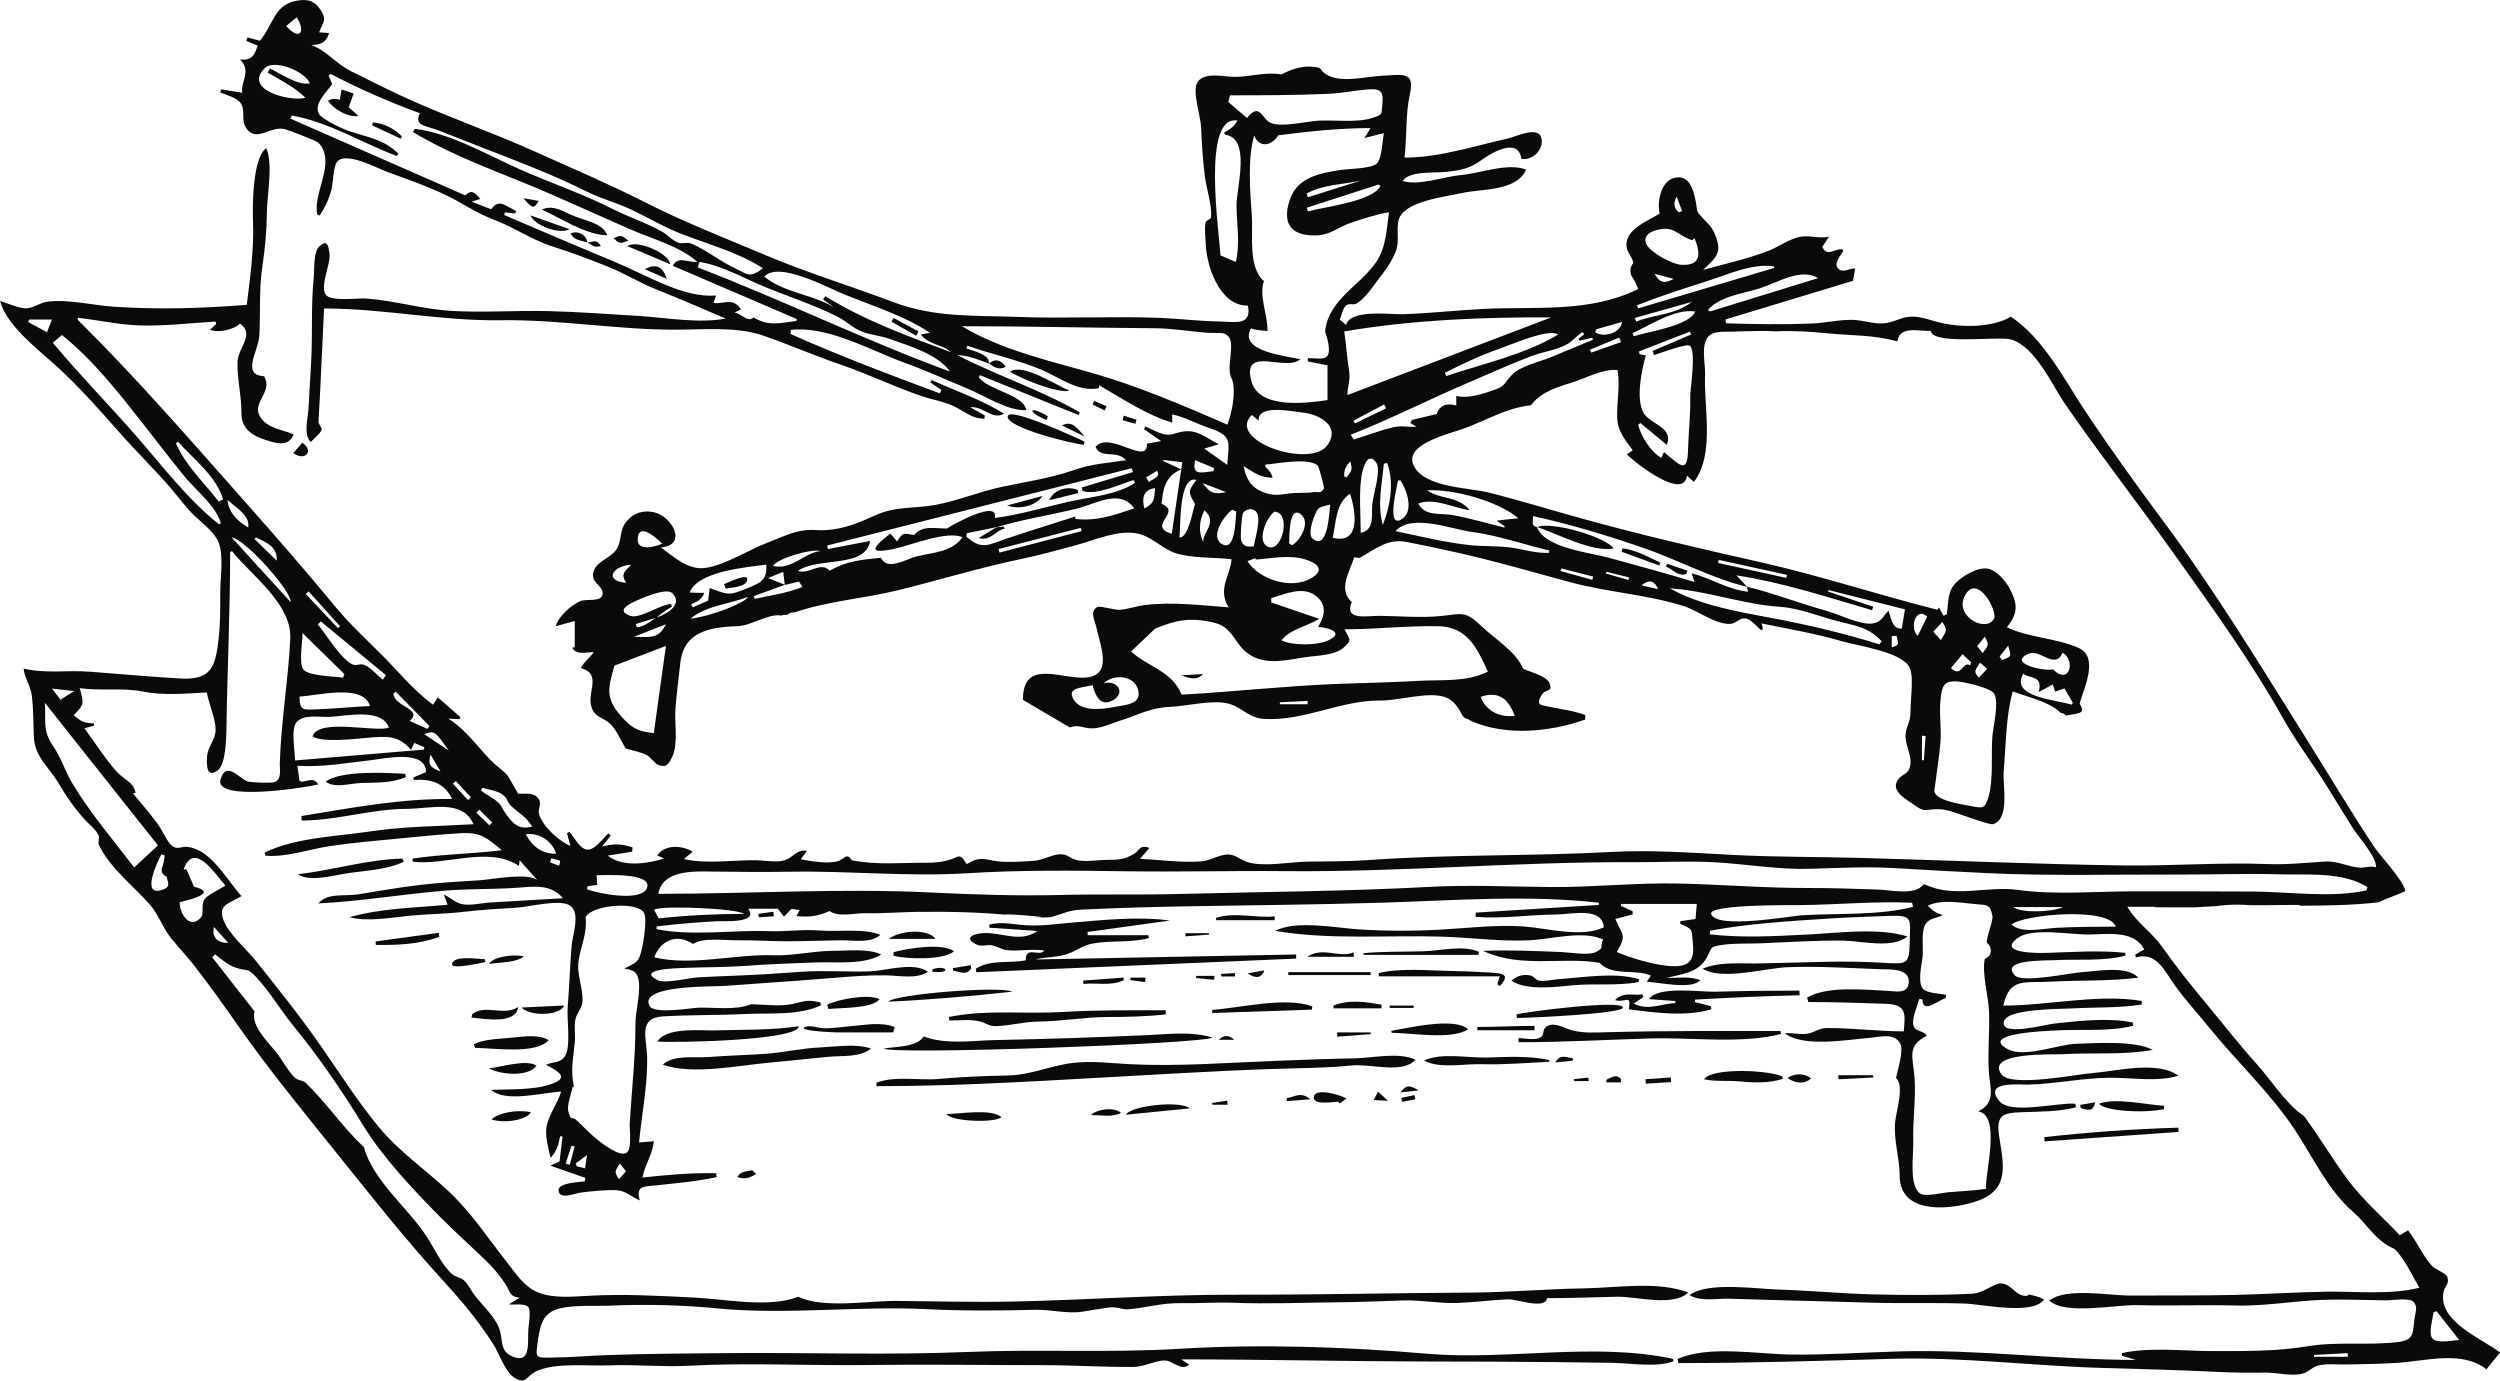 <svg width="134" height="74" viewBox="0 0 134 74" fill="none" xmlns="http://www.w3.org/2000/svg">
<g clip-path="url(#clip0_175_628)">
<path d="M130.966 69.272C131.032 68.918 131.314 68.827 131.174 68.437C131.105 68.244 130.529 68.038 130.376 67.877C129.868 67.339 129.548 66.539 129.071 65.945C128.87 66.064 128.763 66.128 128.628 66.208C127.7 65.212 126.669 64.346 125.853 63.249C125.025 62.138 124.327 60.947 123.504 59.83C122.447 59.097 121.773 57.925 120.911 56.975C120.002 55.973 119.178 54.901 118.313 53.863C117.456 52.836 116.654 51.828 115.882 50.741C115.313 49.938 114.519 49.455 114.024 48.603H115.554C115.528 48.613 115.505 48.622 115.481 48.631C116.201 48.631 116.92 48.631 117.641 48.633L118.837 48.565C118.868 48.557 118.9 48.549 118.935 48.545C119.5 48.482 120.06 48.47 120.615 48.518H121.431C121.982 48.51 122.533 48.503 123.085 48.502C123.13 48.502 123.173 48.508 123.212 48.518H123.276C123.276 48.525 123.274 48.532 123.274 48.538C123.281 48.541 123.288 48.545 123.293 48.548C124.689 48.538 126.084 48.524 127.478 48.366C127.95 48.14 128.456 47.983 128.93 47.763C128.801 47.143 127.562 45.859 127.243 45.376C125.976 43.456 124.796 41.474 123.574 39.525C121.119 35.61 118.714 31.645 115.952 27.935C114.497 25.98 113.074 24.002 111.728 21.971C110.59 20.253 109.54 18.155 107.782 16.974C106.808 17.565 105.148 17.562 104.036 17.305C103.564 17.195 103.129 17.014 102.631 16.976C101.995 16.929 101.693 17.216 101.103 17.315C100.522 17.414 99.911 17.162 99.316 17.146C98.563 17.126 97.83 17.316 97.076 17.344C95.557 17.4 94.031 17.379 92.512 17.328C92.504 17.26 92.495 17.191 92.486 17.124C94.764 16.433 97.042 15.742 99.323 15.05C99.357 14.852 99.394 14.644 99.437 14.389C99.169 14.368 98.807 14.635 98.565 14.431C98.219 14.139 98.681 13.68 98.811 13.425C98.547 13.142 97.941 13.883 97.678 13.232C97.772 13.086 97.863 12.947 98.031 12.686C97.514 12.802 97.003 12.597 96.489 12.693C95.905 12.801 95.341 13.231 94.786 13.446C93.654 13.883 92.452 14.142 91.285 14.465C92.027 13.764 92.335 13.532 91.902 12.517C91.741 12.139 91.562 12.013 91.293 11.718C90.859 11.245 91.01 11.399 90.891 10.797C90.777 10.221 90.568 9.317 89.727 9.539C89.01 9.728 88.807 10.875 88.959 11.446C88.295 11.862 87.064 12.309 87.184 13.24C87.224 13.549 87.5 13.775 87.545 14.092C87.374 14.314 87.344 14.549 87.455 14.801C87.605 15.016 87.723 15.248 87.805 15.497C85.136 16.793 82.305 16.41 79.432 16.562C78.009 16.638 76.595 16.798 75.171 16.843C74.546 16.862 72.356 16.556 72.154 17.421C72.018 17.305 71.915 17.218 71.811 17.131C71.894 16.964 71.98 16.5 72.151 16.372C72.335 16.234 72.534 16.373 72.712 16.268C73.177 15.993 73.537 15.418 73.87 14.987C74.232 14.518 74.595 14.038 74.811 13.482C75.039 12.895 74.819 12.305 74.974 11.772C75.264 10.778 77.459 10.552 78.38 10.344C79.418 10.109 81.29 10.265 81.798 9.091C80.816 8.708 79.379 9.285 78.308 9.382C77.408 9.464 76.023 9.977 75.177 9.7C75.559 9.15 76.841 9.281 77.484 9.215C78.246 9.137 78.772 9.047 79.394 8.589C79.968 8.166 81.383 7.344 81.544 8.514C82.109 8.615 82.738 8.06 82.628 7.446C82.494 6.699 81.32 7.313 80.763 7.438C78.971 7.839 77.123 8.448 75.283 8.448C75.413 7.342 75.33 6.148 75.566 5.068C75.835 3.836 75.268 3.998 74.066 4.06C73.196 4.104 71.964 4.456 71.159 4.029C70.617 3.741 71.037 3.622 70.262 3.571C69.73 3.536 69.148 3.74 68.69 3.988C67.838 3.847 67.094 4.099 66.244 4.122C65.691 4.138 64.584 3.823 64.194 4.389C63.876 4.85 64.355 6.231 64.379 6.81C64.415 7.703 64.469 8.585 64.583 9.471C64.668 10.124 64.958 10.965 64.916 11.611C64.903 11.812 64.644 11.764 64.612 11.952C64.552 12.289 64.616 12.688 64.625 13.034C64.653 14.18 65.342 16.41 66.888 16.38C67.108 17.501 66.163 17.242 65.281 17.228C64.227 17.212 63.179 17.075 62.126 17.036C59.593 16.944 57.08 17.083 54.547 16.987C52.195 16.897 50.111 17.034 47.863 16.186C45.604 15.332 43.303 14.634 41.076 13.695C38.855 12.758 36.699 11.922 34.547 10.829C32.628 9.855 30.605 8.993 28.64 8.11C26.464 7.133 24.21 6.344 22.035 5.374C20.956 4.893 19.898 4.356 18.841 3.829C17.935 3.375 17.596 2.767 16.684 2.411C17.158 2.406 17.495 2.294 17.637 1.776C17.448 1.761 17.298 1.748 17.107 1.732C17.309 1.172 17.54 1.097 17.195 0.55C16.894 0.071 16.551 -0.051 16.024 0.018C14.671 0.195 14.685 1.299 13.93 2.183C13.762 2.138 13.511 2.074 13.262 2.008C13.243 2.07 13.224 2.132 13.205 2.195C13.411 2.279 13.615 2.364 13.807 2.443C13.677 2.875 13.525 3.279 12.86 3.187C13.508 3.808 12.883 4.37 12.989 4.972C12.577 4.905 12.216 4.847 11.856 4.79C11.841 4.845 11.825 4.9 11.81 4.955C12.143 5.102 12.675 5.217 12.897 5.522C13.167 5.891 12.922 6.416 13.158 6.808C13.712 7.728 14.491 6.689 15.302 6.934C15.695 7.053 16.209 7.279 16.601 7.427C16.989 7.574 17.168 7.664 17.333 8.055C17.76 9.062 16.796 10.446 17.001 11.493C17.045 11.514 17.087 11.535 17.131 11.557C17.439 11.091 17.606 10.73 17.757 10.194C17.859 9.828 17.857 8.985 18.047 8.702C18.48 8.056 20.238 9.034 20.827 9.244C21.828 9.601 22.869 9.969 23.828 10.423C24.757 10.863 25.5 11.409 26.488 11.782C27.571 12.191 28.521 12.864 29.629 13.216C30.611 13.528 31.601 13.896 32.561 14.283C33.457 14.643 34.268 15.149 35.199 15.522C36.442 16.019 37.67 16.547 38.898 17.076C37.413 17.35 35.723 17.026 34.226 16.935C32.6 16.837 30.984 16.712 29.355 16.674C27.634 16.635 25.871 16.765 24.159 16.662C22.645 16.57 21.135 16.106 19.602 16C19.182 15.971 17.725 16.176 17.463 15.797C17.128 15.312 17.751 14.134 17.66 13.57C17.594 13.164 17.553 12.805 17.108 13.214C16.792 13.503 16.858 14.449 16.817 14.861C16.662 16.387 16.763 17.926 16.675 19.457C16.627 20.287 16.579 21.116 16.532 21.946C16.504 22.421 16.253 23.307 16.655 23.69C16.785 23.553 17.18 23.223 17.237 23.044C17.274 22.927 17.065 22.737 17.071 22.606C17.093 22.116 17.13 21.627 17.152 21.137C17.222 19.602 17.299 18.069 17.371 16.535C20.579 16.535 23.64 17.213 26.84 17.165C29.971 17.119 33.071 17.673 36.179 17.672C37.67 17.672 39.465 17.49 40.894 17.983C42.276 18.459 43.633 19.056 45.028 19.532C46.506 20.036 47.918 20.728 49.398 21.231C50.017 21.441 50.688 21.533 51.268 21.845C51.834 22.148 52.104 22.419 52.76 22.449C52.77 22.39 52.779 22.331 52.788 22.272C52.566 22.146 52.344 22.019 52.002 21.826C52.743 21.765 53.151 22.534 53.823 22.177C52.598 21.414 51.233 20.961 49.934 20.367C49.909 20.409 49.885 20.451 49.859 20.494C50.06 20.63 50.261 20.767 50.461 20.903C50.434 20.963 50.406 21.024 50.378 21.084C47.676 20.085 45.004 19.073 42.372 17.903C42.377 17.829 42.384 17.757 42.39 17.683C44.397 17.454 46.653 18.787 48.565 19.474C49.681 19.875 50.767 20.381 51.864 20.832C52.754 21.198 54.057 22.056 55.01 21.98C54.862 21.144 53.047 20.951 52.465 20.235C52.483 20.193 52.501 20.15 52.519 20.108C54.284 20.821 56.049 21.533 57.815 22.247C57.835 22.199 57.855 22.151 57.877 22.103C55.785 20.894 53.469 20.148 51.32 19.037C51.895 19.031 52.472 19.303 53.005 19.483C53.056 18.967 52.136 18.816 51.797 18.675C51.816 18.628 51.837 18.58 51.856 18.533C53.15 18.985 54.497 19.273 55.767 19.796C56.719 20.187 57.818 21.058 58.905 20.801C58.907 20.75 58.908 20.698 58.91 20.647C60.142 21.357 61.454 22.245 62.831 22.652V22.21C63.585 22.381 64.046 22.682 64.772 22.925C66.061 23.356 65.876 23.633 65.781 24.919C65.366 24.625 65.004 24.368 64.549 24.044C64.844 23.956 65.041 23.898 65.328 23.812C64.624 23.467 64.237 23.038 63.462 23.124C62.989 23.176 62.816 23.395 62.301 23.252C61.996 23.166 61.682 22.976 61.385 22.86C61.363 22.908 61.343 22.957 61.322 23.004C61.595 23.195 61.869 23.385 62.239 23.643C61.89 23.705 61.679 23.742 61.471 23.779C61.538 25.015 59.459 23.052 58.72 23.955C59.022 24.628 59.841 24.088 60.359 24.667C59.336 24.828 58.569 24.846 57.561 25.196C56.307 25.632 55.016 25.817 53.721 26.091C52.516 26.345 51.377 26.828 50.167 27.058C49.053 27.27 48.027 27.119 46.939 27.612C46.1 27.992 45.249 28.358 44.291 28.412C43.718 28.445 43.487 28.349 42.91 28.459C42.328 28.57 41.74 28.857 41.188 29.065C40.152 29.456 38.888 30.284 37.805 30.441C36.882 30.576 36.118 29.844 35.42 29.341C36.883 29.225 36.022 27.665 35.057 27.456C34.475 27.331 33.939 27.486 33.542 27.997C33.199 28.439 33.337 28.946 33.067 29.408C32.78 29.898 32.033 30.049 31.833 30.578C31.585 31.232 32.309 31.333 32.303 31.808C32.298 32.3 31.439 32.077 31.102 32.22C30.63 32.419 29.898 33.065 29.796 33.566C30.184 33.458 30.509 33.366 30.805 33.284V34.693C30.76 34.699 30.713 34.704 30.668 34.71C30.899 35.144 31.426 34.941 31.827 34.956C31.598 35.279 31.328 35.446 31.129 35.803C32.358 36.171 31.342 37.18 31.758 38.04C31.962 38.461 32.368 38.481 32.694 38.786C33.053 39.121 33.279 39.704 33.534 40.118C33.881 40.233 34.404 40.313 34.718 40.503C34.779 40.54 35.207 40.967 35.194 40.961C35.628 41.159 35.809 41.079 36.049 40.523C36.353 39.818 36.151 38.765 36.202 38.016C36.258 37.203 36.379 36.369 36.462 35.559C36.641 33.819 38.074 33.619 39.568 33.559C40.279 33.53 41.162 32.892 41.833 32.989C41.846 32.991 41.857 32.994 41.87 32.997C41.93 32.969 42 32.953 42.081 32.953C42.121 32.953 42.159 32.957 42.194 32.964C42.272 32.88 42.385 32.824 42.535 32.824C42.55 32.824 42.565 32.825 42.58 32.826C44.372 32.215 46.292 32.087 48.131 31.637C50.299 31.106 52.425 30.449 54.611 29.99C55.662 29.769 56.696 29.49 57.731 29.206C58.737 28.93 59.95 28.376 60.99 28.604C61.77 28.775 62.267 29.4 62.988 29.641C63.862 29.933 65.094 29.865 66.01 29.976C65.958 30.837 65.233 31.577 65.86 32.553C64.368 32.449 62.838 32.245 61.347 32.433C60.887 32.491 60.408 32.673 59.945 32.689C59.796 32.694 58.96 32.478 58.846 32.528C58.374 32.731 58.686 33.257 58.768 33.639C58.995 34.691 59.748 36.399 57.898 36.322C56.55 36.266 54.829 35.443 54.829 37.512C55.659 38.001 56.508 38.501 57.338 38.99C57.839 38.819 58.009 39.033 58.529 39.04C59.013 39.046 59.557 38.777 60.014 38.634C61.038 38.314 61.637 37.932 62.749 37.885C63.629 37.847 65.049 37.478 65.892 37.728C66.638 37.949 66.923 38.494 67.799 38.537C69.948 38.645 71.884 37.524 73.984 37.549C74.962 37.56 76.507 37.066 77.422 37.352C77.898 37.501 78.172 37.918 78.402 38.386C78.455 38.417 78.497 38.457 78.531 38.505C78.637 38.515 78.723 38.555 78.787 38.613C78.833 38.626 78.874 38.646 78.911 38.67C80.767 39.457 83.059 39.239 84.963 38.571C84.967 38.491 84.97 38.41 84.974 38.33C84.352 38.093 83.819 38.045 83.179 37.909C82.565 37.779 82.297 37.818 82.625 37.259C82.847 36.881 83.26 37.148 83.05 36.609C82.906 36.238 81.973 36.001 81.645 35.847C81.241 34.908 80.127 34.252 79.403 33.558C78.556 32.746 78.375 32.892 77.308 33.011C76.216 33.133 75.028 33.017 73.931 33.009C73.262 33.004 72.028 33.282 72.455 32.267C71.704 31.601 72.333 30.663 72.589 29.868C72.62 29.873 72.78 29.897 72.861 29.91C73.776 29.406 74.372 28.852 75.403 29.051C76.314 29.227 77.228 29.421 78.133 29.625C80.151 30.081 82.141 30.657 84.137 31.199C86.135 31.742 88.281 31.866 90.25 32.488C91.018 32.731 91.933 33.471 92.739 33.441C93.094 33.427 93.212 33.083 93.603 33.159C93.865 33.209 94.194 33.619 94.41 33.789C94.437 33.763 94.465 33.736 94.492 33.71C94.469 33.617 94.446 33.522 94.419 33.415C95.862 33.716 97.286 33.949 98.708 34.365C99.626 34.632 101.9 34.93 102.347 35.765C102.604 36.246 102.391 37.554 102.403 38.122C102.414 38.685 102.196 38.868 102.141 39.339C102.076 39.89 102.49 40.451 102.391 41.008C102.285 41.606 101.882 41.432 101.661 41.918C101.422 42.442 102.178 42.847 102.602 43.146C103.166 43.545 103.14 43.394 103.792 43.372C104.327 43.354 104.779 43.56 105.272 43.721C105.493 43.793 106.673 44.23 106.84 44.175C107.75 43.875 107.332 42.045 107.397 41.339C107.525 39.947 107.504 38.403 107.884 37.059C108.645 37.355 109.807 37.594 110.413 38.172C110.423 38.183 110.434 38.193 110.445 38.204C110.581 38.22 110.683 38.286 110.75 38.377C110.755 38.377 110.759 38.376 110.764 38.376C110.757 38.367 110.75 38.359 110.742 38.35C111.688 38.214 111.715 38.177 111.47 37.698C111.755 36.768 112.482 35.203 111.413 34.729C110.217 34.197 108.721 34.182 107.572 33.62C108.149 32.888 108.189 32.41 107.699 31.513C107.495 31.141 107.045 30.605 106.61 30.492C106.049 30.348 105.172 30.87 104.784 31.29C104.386 31.721 104.433 32.324 104.351 32.927L104.178 33.003C104.092 32.854 104.006 32.704 103.918 32.556C103.897 32.599 103.875 32.642 103.853 32.685C100.673 31.886 97.537 30.847 94.337 30.128C91.092 29.399 87.87 28.65 84.664 27.759C83.067 27.315 81.48 26.831 79.875 26.417C78.751 26.127 76.405 26.156 75.792 24.993C75.167 23.806 77.703 23.253 78.5 22.957C79.747 22.493 80.75 21.865 82.058 21.721C82.638 20.972 83.441 20.766 84.339 20.476C85.009 20.26 86.013 19.73 86.702 19.841C86.849 20.754 86.65 21.503 86.681 22.398C86.706 23.118 87.102 23.564 87.511 24.133C87.408 24.205 87.325 24.265 87.199 24.354C87.548 24.725 90.258 26.887 90.42 25.491C90.559 25.619 90.656 25.708 90.792 25.833C91.934 24.331 91.31 21.816 91.393 20.057C91.419 19.512 91.118 18.377 91.644 17.965C91.781 17.857 91.953 17.809 92.144 17.802C92.185 17.791 92.228 17.785 92.275 17.785C93.239 17.78 94.205 17.704 95.167 17.761C96.093 17.712 97.073 17.778 97.943 17.865C99.266 17.996 100.41 17.938 101.697 18.3C101.82 17.437 102.827 17.768 103.489 17.735C103.588 18.512 107.119 18.005 107.787 18.195C109.089 18.565 109.986 20.638 110.698 21.669C112.605 24.428 114.66 27.057 116.604 29.795C118.608 32.614 120.692 35.5 122.381 38.52C123.105 39.814 124.005 40.977 124.781 42.239C125.223 42.956 125.665 43.675 126.115 44.39C126.431 44.893 127.36 45.891 127.36 46.482C126.981 46.398 126.821 46.524 126.464 46.502C125.871 46.465 125.287 46.14 124.659 46.176C123.615 46.238 122.63 46.354 121.553 46.314C118.956 46.216 116.37 46.425 113.774 46.387C109.106 46.32 104.45 46.115 99.784 45.985C97.482 45.921 95.189 45.944 92.889 45.824C90.733 45.711 88.53 45.547 86.374 45.664C82.065 45.898 77.734 45.786 73.428 46.095C72.311 46.175 71.185 46.169 70.065 46.184C69.147 46.197 67.729 46.486 66.853 46.205C66.375 46.051 66.196 45.729 65.644 45.816C65.181 45.889 64.827 46.141 64.338 46.173C63.276 46.244 62.168 46.084 61.104 46.032C61.29 45.819 61.431 45.656 61.615 45.445C61.053 45.26 61.118 45.571 60.777 45.771C60.255 46.077 59.985 46.087 59.268 46.091C58.806 46.094 58.134 46.218 57.681 46.091C57.256 45.974 57.261 45.769 56.776 45.793C56.372 45.813 55.888 46.103 55.435 46.138C54.918 46.177 54.357 46.208 53.839 46.195C52.907 46.172 52.619 45.788 51.819 46.323C51.427 45.691 51.432 45.925 50.9 46.085C50.508 46.203 50.168 46.245 49.669 46.243C48.264 46.236 47.032 46.379 45.652 46.11C45.365 45.656 45.259 46.071 44.892 46.163C44.298 46.312 43.527 46.164 42.918 46.059C43.071 45.851 43.164 45.724 43.256 45.598C42.658 45.533 42.571 45.923 42.088 46.099C41.667 46.253 40.981 46.115 40.54 46.109C39.308 46.092 37.858 46.324 36.659 46.046C36.84 45.894 36.976 45.779 37.13 45.65C36.551 45.298 35.614 45.255 35.229 45.852C35.378 45.917 35.483 45.964 35.592 46.012C34.355 46.409 33.195 46.377 32.58 45.862C33.057 45.784 33.47 45.717 33.883 45.65C33.891 45.574 33.899 45.498 33.907 45.423C33.248 45.211 32.953 45.221 32.274 45.37C32.452 45.146 32.593 44.967 32.736 44.787C32.693 44.747 32.651 44.709 32.608 44.669C32.335 44.917 31.868 45.6 31.448 45.537C31.054 45.477 30.761 44.841 30.512 44.574C30.473 44.609 30.432 44.643 30.392 44.678C30.45 44.899 30.512 45.119 30.577 45.34C29.985 45.111 29.052 44.268 28.888 43.608C28.82 43.336 29.059 43.082 28.866 42.812C28.605 42.445 28.149 42.563 27.771 42.541C27.768 42.529 27.217 41.58 27.231 41.599C27.018 41.321 26.613 41.068 26.355 40.804C25.503 39.935 25.054 39.183 24.029 38.517C24.279 38.53 24.455 38.538 24.63 38.547C24.644 38.508 24.657 38.469 24.67 38.43C24.275 38.085 23.879 37.74 23.464 37.377C23.368 37.529 23.296 37.642 23.212 37.775C22.181 37.021 21.32 35.958 20.419 35.056C19.577 34.213 18.737 33.441 17.975 32.52C16.431 30.651 14.859 28.841 13.252 27.029C10.299 23.7 7.336 20.272 4.176 17.152C4.172 17.112 4.169 17.073 4.165 17.032C5.295 17.16 6.427 17.419 7.564 17.446C8.889 17.477 10.236 17.313 11.557 17.236C11.565 17.28 11.574 17.325 11.582 17.369C11.477 17.468 11.372 17.566 11.256 17.676C11.684 17.863 12.561 17.667 12.857 17.342C13.69 17.909 12.751 18.646 12.729 19.403C12.702 20.285 12.948 21.217 12.939 22.105C12.931 22.926 13.423 23.328 14.273 23.593C14.855 23.774 15.472 23.971 15.736 23.279C15.144 23.023 14.268 22.961 13.912 22.284C13.518 21.535 14.642 21.018 14.156 20.164C12.908 20.103 13.856 18.832 13.901 17.972C13.968 16.714 13.875 15.53 14.067 14.251C14.207 13.318 14.296 12.356 14.302 11.437C14.309 10.465 14.649 8.821 14.273 7.94C13.549 8.428 13.528 10.981 13.56 11.791C13.621 13.331 13.418 14.81 13.227 16.339C10.821 16.53 8.501 16.6 6.092 16.439C4.986 16.364 3.666 16.031 2.563 16.169C2.137 16.222 1.889 16.469 1.474 16.521C1.069 16.572 0.39 16.238 0.006 16.135C0.347 17.471 2.126 18.794 3.11 19.7C4.289 20.784 5.356 21.994 6.415 23.195C7.312 24.212 8.299 25.171 9.178 26.194C9.616 26.704 9.953 27.194 10.444 27.663C10.909 28.108 11.551 28.553 11.751 29.17C11.987 29.903 11.801 31.042 11.804 31.814C11.808 32.607 11.812 33.398 11.724 34.187C11.555 35.721 11.347 36.465 9.673 36.368C8.058 36.275 6.447 36.127 4.834 36.004C3.593 35.908 2.454 36.121 1.266 35.834C1.317 36.369 1.65 36.749 1.715 37.352C1.79 38.045 1.787 38.744 1.811 39.441C1.851 40.586 2.585 41.045 3.168 42.027C3.581 42.725 4.017 43.358 4.569 43.957C4.813 44.221 5.129 44.448 5.283 44.779C5.35 44.923 5.229 45.133 5.305 45.292C5.895 46.539 7.181 47.507 8.045 48.499C8.495 49.015 8.724 49.734 9.165 50.282C9.558 50.77 9.993 51.224 10.38 51.718C11.2 52.764 11.984 53.867 12.746 54.957C14.361 57.266 16.217 59.533 17.999 61.749C19.839 64.036 21.671 66.363 23.654 68.534C24.662 69.638 25.627 70.769 26.432 72.032C26.746 72.525 27.059 73.499 27.537 73.82C28.221 74.279 28.175 73.728 28.834 73.459C29.885 73.029 31.548 73.23 32.667 73.184C34.088 73.127 35.495 73.281 36.922 73.204C40.116 73.031 43.374 73.209 46.577 73.165C49.675 73.122 52.776 73.174 55.874 73.172C57.492 73.172 59.112 73.28 60.728 73.269C61.324 73.266 61.869 72.941 62.4 72.921C62.869 72.904 63.303 73.531 63.737 73.141C63.579 73.037 63.451 72.954 63.313 72.863C67.728 72.863 72.137 72.97 76.549 72.977C78.807 72.98 81.066 72.986 83.324 73.008C84.344 73.018 85.366 73.034 86.387 73.047C87.347 73.06 88.79 73.313 89.691 72.965C89.687 72.921 89.684 72.878 89.68 72.835C85.413 71.926 80.808 72.927 76.51 72.561C72.13 72.188 67.592 72.03 63.199 72.296C59.426 72.524 55.639 72.308 51.868 72.465C47.598 72.643 43.372 72.49 39.103 72.525C36.948 72.544 34.796 72.556 32.642 72.629C31.622 72.662 30.599 72.758 29.579 72.766C28.695 72.773 28.705 72.797 28.816 71.968C28.936 71.064 29.07 70.36 29.987 70.135C30.824 69.93 31.903 70.02 32.764 69.981C34.595 69.896 36.617 69.951 38.436 70.129C42.151 70.493 45.956 69.986 49.693 70.172C51.633 70.269 53.539 70.254 55.482 70.206C56.37 70.184 57.183 70.438 58.045 70.302C58.512 70.228 58.979 70.141 59.447 70.082C59.902 70.025 60.132 70.21 60.491 70.178C61.464 70.092 62.277 69.831 63.3 69.849C64.235 69.867 65.17 69.791 66.099 69.828C67.996 69.903 69.879 69.819 71.78 69.802C72.921 69.792 74.053 69.74 75.193 69.704C76.176 69.674 77.126 69.871 78.108 69.839C79.021 69.809 79.931 69.679 80.841 69.644C81.306 69.626 82.818 70.214 82.924 69.582C84.18 69.582 85.427 69.531 86.683 69.505C87.72 69.484 89.682 70.063 90.494 69.277C88.825 68.65 86.654 69.029 84.904 69.056C82.871 69.088 80.848 69.272 78.816 69.283C74.609 69.306 70.405 69.404 66.199 69.396C62.188 69.389 58.219 69.683 54.213 69.765C52.165 69.807 50.114 69.745 48.066 69.729C46.545 69.717 44.161 70.157 42.786 69.508C41.203 70.119 38.898 69.633 37.225 69.55C35.305 69.454 33.43 69.348 31.511 69.456C30.684 69.502 29.634 69.599 28.842 69.275C28.073 68.961 27.623 68.228 27.131 67.604C26.128 66.329 25.263 64.999 24.076 63.882C22.833 62.711 21.385 61.724 20.299 60.404C19.181 59.046 18.233 57.564 17.235 56.12C16.139 54.535 14.928 53.028 13.729 51.519C13.227 50.886 12.246 50.054 11.975 49.312C11.675 48.493 12.242 48.46 12.945 48.032C12.143 47.15 11.322 45.527 10.027 45.392C9.749 45.363 9.558 45.522 9.301 45.392C9.017 45.247 8.731 44.577 8.574 44.344C8.138 43.703 7.626 43.127 7.13 42.532C7.175 42.519 7.22 42.504 7.266 42.491C7.153 41.901 6.646 41.807 6.227 41.332C5.601 40.622 5.088 39.798 4.528 39.036C4.739 38.978 4.892 38.935 5.044 38.894C5.04 38.855 5.037 38.816 5.033 38.777C4.498 38.748 4.351 38.689 3.954 38.327C4.553 37.73 4.481 37.681 4.274 36.884C5.397 37.048 6.57 36.85 7.627 37.063C8.749 37.288 9.899 37.178 11.086 37.116C11.189 37.706 11.56 38.544 11.556 39.108C11.553 39.701 11.125 39.967 11.092 40.626C11.066 41.159 11.129 41.687 11.677 41.286C12.098 40.977 12.131 39.551 12.137 39.087C12.181 35.923 12.336 32.783 12.336 29.607C12.368 29.582 12.398 29.558 12.429 29.533C13.531 30.905 15.649 32.379 15.558 34.242C15.451 36.457 15.071 38.634 14.998 40.856C14.986 41.213 15.116 41.735 14.742 41.914C14.579 41.991 13.485 41.944 13.29 41.892C12.853 41.774 12.139 40.73 11.822 41.77C11.449 43 16.422 42.212 17.057 42.045C16.754 41.528 16.299 42.046 16.053 41.85C16.012 41.569 15.979 41.333 15.938 41.046C17.285 41.133 18.525 40.898 19.85 40.75C20.585 40.668 22.814 40.149 22.837 41.382C22.604 41.481 22.381 41.575 22.158 41.669C22.167 41.716 22.177 41.761 22.186 41.807C23.072 41.739 23.815 41.949 24.235 42.827C21.496 42.792 18.831 43.301 16.158 43.74C16.161 43.821 16.165 43.901 16.168 43.981C18.07 43.981 19.891 43.358 21.795 43.355C23.061 43.354 24.802 42.812 25.377 44.178C23.533 44.288 21.688 44.288 19.859 44.562C18.05 44.833 15.829 44.89 14.185 45.699C14.199 45.754 14.213 45.81 14.227 45.865C15.351 45.963 16.581 45.514 17.698 45.349C18.899 45.172 20.11 45.064 21.318 44.951C22.461 44.844 23.607 44.716 24.754 44.658C25.779 44.606 26.111 44.922 26.897 45.573C25.298 45.769 23.708 45.782 22.107 46.02C22.113 46.076 22.119 46.132 22.124 46.188C23.887 46.406 26.224 45.328 27.811 46.412C27.839 46.229 27.858 46.1 27.856 46.114C28.143 46.436 28.481 46.815 28.817 47.193C28.356 46.744 26.327 47.143 25.754 47.178C24.684 47.244 23.611 47.307 22.544 47.428C21.416 47.555 20.3 47.763 19.179 47.938C18.411 48.058 17.595 47.831 17.058 48.423C19.34 48.313 21.574 47.926 23.849 47.739C25.126 47.634 26.4 47.673 27.674 47.586C28.594 47.524 29.515 47.358 30.173 48.146C28.879 48.221 27.584 48.298 26.29 48.372C25.824 48.399 25.167 48.568 24.715 48.451C24.35 48.357 24.15 48.097 23.793 47.953C23.879 48.187 23.929 48.32 23.993 48.495C22.2 48.662 20.436 48.681 18.734 49.161C19.684 49.423 20.975 49.181 21.931 49.086C22.879 48.992 23.824 48.992 24.77 48.883C25.746 48.77 26.722 48.707 27.702 48.65C28.359 48.612 29.98 48.188 30.526 48.522C31.147 48.901 30.69 50.075 30.639 50.69C30.546 51.8 30.516 52.913 30.425 54.022C30.378 54.592 30.613 56.131 30.278 56.621C30.011 57.009 29.674 56.88 29.266 57.074C30.09 57.491 30.453 57.801 29.523 58.116C28.572 58.439 27.307 58.372 26.321 58.418C27.115 59.118 29.103 58.551 30.078 58.51C29.888 59.134 29.409 59.769 29.295 60.38C29.206 60.857 29.393 61.584 29.515 62.062C29.852 61.665 29.922 61.415 30.023 60.9C30.066 60.908 30.108 60.915 30.151 60.922C30.097 61.371 30.043 61.82 29.991 62.257C29.86 62.316 29.742 62.368 29.497 62.478C30.211 62.727 30.794 62.931 31.377 63.135C31.367 63.198 31.357 63.26 31.348 63.323C31.11 63.359 29.901 63.385 29.938 63.809C29.984 64.331 30.812 63.966 31.09 63.928C31.621 63.854 32.555 63.76 33.085 63.8C33.569 63.837 33.843 64.155 34.292 64.343C34.058 63.526 34.516 63.611 35.216 63.532C36.289 63.411 37.356 63.327 38.41 63.092C38.402 63.023 38.394 62.955 38.386 62.887C37.089 62.853 35.792 62.97 34.432 63.117C34.589 62.375 34.959 61.91 35.051 61.172C34.793 61.193 34.579 61.21 34.254 61.236C34.394 59.751 34.71 58.199 34.689 56.716C34.673 55.646 34.162 54.562 35.544 54.478C36.997 54.391 38.465 54.425 39.921 54.351C41.198 54.286 42.861 54.45 44.009 53.879C43.994 53.828 43.978 53.777 43.962 53.726C43.271 53.564 43.141 53.663 42.485 53.811C41.799 53.965 40.944 53.831 40.248 53.831C39.402 54.168 38.32 53.983 37.418 54.013C37.021 54.026 35.072 54.375 34.822 53.923C34.192 52.786 38.227 52.89 38.814 52.846C40.768 52.701 42.724 52.578 44.677 52.415C45.61 52.338 46.524 52.268 47.461 52.278C48.189 52.285 49.119 52.498 49.737 52.093C49.013 51.53 47.491 52.036 46.603 52.065C45.368 52.105 44.146 51.998 42.91 52.09C41.754 52.176 40.602 52.249 39.444 52.294C38.765 52.321 38.086 52.349 37.408 52.386C36.955 52.412 35.632 52.738 35.248 52.539C34.1 51.944 36.185 51.901 36.674 51.88C37.771 51.834 38.879 51.851 39.971 51.77C41.235 51.676 42.486 51.63 43.753 51.585C44.829 51.547 46.307 51.73 47.234 51.165C46.549 50.822 45.436 50.966 44.651 50.965C43.577 50.965 42.551 51.237 41.463 51.201C39.419 51.131 37.048 51.795 35.071 51.312C35.368 50.46 36.236 49.99 37.137 50.595C37.725 50.242 38.745 50.404 39.427 50.398C40.389 50.388 41.345 50.456 42.306 50.452C43.227 50.447 44.15 50.411 45.072 50.4C45.77 50.393 46.66 50.58 47.194 50.105C46.22 49.737 44.955 49.962 43.922 49.875C43.01 49.798 42.166 49.945 41.251 49.91C39.311 49.837 37.115 50.188 35.191 49.806C35.193 49.757 35.196 49.708 35.198 49.658C36.277 49.521 37.349 49.44 38.435 49.377C38.779 49.357 40.696 49.509 40.105 48.709H41.691C41.855 48.92 41.937 49.026 42.019 49.132C42.138 49.008 42.257 48.883 42.419 48.715C42.511 48.729 42.683 48.754 42.864 48.78C42.804 48.893 42.758 48.98 42.692 49.105C43.431 49.163 43.787 49.119 44.468 48.832C44.935 49.181 45.83 48.932 46.44 48.947C47.329 48.968 48.218 48.89 49.109 48.877C50.938 48.852 52.683 48.896 54.491 49.082C52.167 48.844 57.38 49.219 55.339 49.161C55.673 49.171 56.155 49.213 56.463 49.122C56.994 48.965 57.313 48.787 57.937 48.757C59.814 48.666 61.698 48.614 63.578 48.579C67.108 48.515 70.628 48.491 74.153 48.382C77.984 48.263 81.882 47.956 85.707 48.386C85.702 48.425 85.698 48.466 85.693 48.505C83.495 48.643 81.297 48.779 79.099 48.916C79.098 48.992 79.096 49.069 79.095 49.145C80.565 49.255 81.96 49.028 83.428 49.017C84.234 49.01 85.875 48.587 85.965 49.701C84.8 50.286 82.879 49.741 81.648 49.657C80.188 49.558 78.649 49.749 77.188 49.829C75.741 49.91 74.205 49.908 72.765 49.809C71.586 49.727 69.425 49.31 68.358 49.894C71.234 50.395 74.419 50.111 77.336 50.206C78.87 50.256 80.409 50.471 81.941 50.402C83.13 50.349 84.842 49.85 85.928 50.358C85.704 50.806 86.049 50.753 85.55 51.025C85.174 51.23 84.095 51.043 83.673 51.028C82.268 50.977 80.897 50.904 79.492 50.968C81.535 51.919 83.685 51.268 85.736 51.605C86.403 52.338 87.651 51.925 88.488 52.289C88.415 52.398 88.359 52.483 88.268 52.62C88.945 52.656 90.692 53.061 91.136 52.535C90.578 52.315 89.894 52.422 89.298 52.422C90.173 52.202 91 52.155 91.463 51.357C91.791 50.793 91.574 50.749 92.345 50.642C93.008 50.549 93.713 50.59 94.382 50.561C95.86 50.498 97.341 50.4 98.821 50.418C99.728 50.428 101.479 50.873 102.231 50.191C100.672 49.711 98.548 50.007 96.941 50.087C95.161 50.176 93.419 50.284 91.646 50.08L91.649 49.886C93.728 49.499 95.928 49.372 98.042 49.234C99.125 49.163 100.21 49.133 101.294 49.09C102.509 49.043 102.389 49.26 102.365 50.356C102.335 51.718 102.286 51.684 100.888 51.602C99.897 51.544 98.91 51.531 97.918 51.551C96.735 51.575 95.552 51.609 94.369 51.638C93.364 51.663 92.184 51.523 91.26 51.924C92.291 52.57 94.62 51.889 95.802 51.843C97.462 51.779 99.147 51.889 100.806 51.951C101.271 51.969 102.367 51.885 102.31 52.652C102.26 53.313 101.598 53.127 101.152 53.107C99.908 53.053 97.928 52.834 96.859 53.474C96.882 53.553 96.905 53.631 96.927 53.709C98.298 53.709 99.689 53.755 101.058 53.803C102.202 53.844 102.125 54.299 102.043 55.281C100.688 55.281 99.295 55.098 97.965 55.104C97.468 55.106 97.373 55.297 96.901 55.4C96.549 55.477 96.047 55.346 95.666 55.383C96.642 56.149 98.971 55.733 100.134 55.638C100.72 55.591 101.517 55.335 101.847 55.921C102.058 56.296 101.708 57.369 101.625 57.779C102.102 58.216 101.62 59.57 101.574 60.195C101.504 61.176 101.82 62.041 101.822 63.018C101.826 64.996 104.21 64.892 105.716 64.459C107.682 63.894 107.44 62.641 107.172 61.022C106.969 59.794 107.272 59.651 108.39 59.613C109.37 59.579 110.315 59.594 111.269 59.353C111.26 59.288 111.249 59.224 111.239 59.16C110.332 59.075 107.787 59.754 107.178 59.031C106.243 57.923 108.265 58.147 108.699 58.136C110.148 58.101 111.579 57.786 113.035 57.768C114.239 57.752 115.61 58.012 116.761 57.658C115.655 56.829 113.408 57.422 112.144 57.517C111.286 57.581 107.781 58.294 107.274 57.581C106.416 56.373 110.003 56.538 110.524 56.506C112.128 56.41 113.811 56.559 115.389 56.276C114.456 55.761 112.366 55.915 111.288 55.946C110.306 55.974 108.501 56.73 107.594 56.226C106.082 55.386 109.682 55.261 110.143 55.234C111.519 55.154 113.001 55.312 114.34 54.983C114.332 54.924 114.324 54.865 114.316 54.805C113 54.532 111.432 54.722 110.1 54.864C109.604 54.917 107.18 55.59 107.414 54.736C107.599 54.058 110.46 54.086 111.084 54.051C112.327 53.983 113.575 54.036 114.805 53.841C114.802 53.777 114.799 53.714 114.795 53.65C112.455 53.258 109.765 53.901 107.375 53.901C107.722 52.386 108.485 52.697 109.914 52.618C111.449 52.533 113.105 52.599 114.616 52.402C113.994 51.739 112.45 52.053 111.597 52.106C111.005 52.143 108.407 52.699 108.009 52.294C107.143 51.41 109.666 51.491 110.14 51.465C111.337 51.398 112.765 51.537 113.92 51.221C113.92 51.171 113.919 51.121 113.918 51.071C112.487 50.926 111.142 51.032 109.708 51.074C109.225 51.089 106.983 51.113 108.172 50.261C108.935 49.715 111.025 50.098 111.934 50.091C112.918 50.083 114.381 49.827 114.932 50.891C114.773 50.981 114.608 51.075 114.442 51.169C114.457 51.218 114.472 51.267 114.487 51.316C115.6 51.002 116.025 52.06 116.558 52.797C117.147 53.614 117.845 54.377 118.481 55.161C119.969 56.989 121.698 58.589 122.998 60.549C123.995 62.053 124.776 63.79 126.142 64.972C126.727 65.478 127.187 66.219 127.813 66.651C128.36 67.027 128.263 66.758 128.705 67.365C129.076 67.875 129.36 68.48 129.679 69.024C128.067 69.416 126.329 69.209 124.673 69.235C123.01 69.261 121.349 69.374 119.686 69.41C117.858 69.448 116.026 69.43 114.197 69.442C113.048 69.449 110.755 68.992 109.845 69.708C110.648 70.503 113.425 69.925 114.55 69.955C116.315 70.002 118.075 69.931 119.835 69.976C121.541 70.019 123.232 69.675 124.949 69.66C125.932 69.651 126.912 69.684 127.895 69.699C128.168 69.703 129.118 69.546 129.352 69.771C129.623 70.032 129.456 70.351 129.416 70.693C129.324 71.479 129.379 71.828 128.54 71.932C126.936 72.132 125.285 71.893 123.691 72.159C121.986 72.443 120.328 72.416 118.604 72.418C117.048 72.419 115.251 72.192 113.737 72.525C113.737 72.573 113.737 72.622 113.737 72.67C113.947 72.732 114.155 72.794 114.482 72.891C110.281 72.891 106.071 72.318 101.873 72.433C99.908 72.487 97.94 72.631 95.977 72.603C94.168 72.578 91.584 72.1 89.918 72.84C89.934 72.914 89.95 72.988 89.966 73.062C93.808 73.062 97.63 72.939 101.47 72.832C105.218 72.729 108.98 73.218 112.728 73.323C114.78 73.381 116.831 73.434 118.882 73.534C119.736 73.576 120.569 73.584 121.419 73.571C122.063 73.56 122.848 73.803 123.475 73.607C123.764 73.516 123.934 73.286 124.2 73.207C124.658 73.069 125.317 73.15 125.787 73.137C126.686 73.114 127.579 73.11 128.477 73.051C130.028 72.95 131.991 72.367 133.272 73.398C133.513 73.093 133.754 72.792 134.006 72.495C132.999 71.724 130.676 70.847 130.972 69.255L130.966 69.272ZM15.903 0.924C16.431 1.764 16.028 2.178 15.341 1.396C15.577 1.198 15.74 1.061 15.903 0.924ZM14.172 3.67C14.71 3.118 16.378 3.856 16.611 4.467C15.988 4.609 15.033 3.931 14.46 3.672C14.424 3.746 14.387 3.82 14.351 3.894C15.064 4.308 15.781 4.665 16.372 5.24C15.648 5.465 13.018 4.856 14.172 3.671V3.67ZM42.686 17.203C41.761 17.322 41.207 17.498 40.383 17.014C40.07 17.311 39.771 16.814 39.37 16.752C39.494 16.692 39.618 16.632 39.716 16.585C39.278 15.883 38.7 16.355 38.245 16.226C38.297 16.082 38.342 15.961 38.385 15.839C36.654 15.982 34.751 14.796 33.142 14.12C31.099 13.264 29.059 12.404 27.027 11.526C27.038 11.479 27.051 11.432 27.062 11.386C27.246 11.404 27.429 11.422 27.612 11.441C27.633 11.398 27.654 11.356 27.676 11.313C27.059 11.026 26.746 10.63 26.327 11.216C26.087 11.123 25.737 10.986 25.282 10.81C25.499 10.74 25.618 10.702 25.743 10.662C25.375 10.214 25.233 10.194 24.939 10.473C21.797 9.094 18.683 7.727 15.569 6.36C15.592 6.303 15.616 6.247 15.639 6.191C17.644 6.55 19.381 7.653 21.261 8.36L21.357 8.239C20.514 7.41 19.609 7.355 18.566 6.976C18.277 6.871 17.212 6.354 17.082 6.084C16.823 5.55 17.502 4.942 17.806 4.507C17.755 4.381 17.687 4.217 17.619 4.053C17.649 4.022 17.68 3.991 17.71 3.959C19.293 4.779 20.834 5.457 22.508 6.07C22.148 6.762 22.892 6.746 23.502 6.989C24.366 7.332 25.231 7.672 26.097 8.007C27.901 8.704 29.729 9.405 31.457 10.272C32.183 10.637 32.938 10.83 33.677 11.163C34.584 11.572 35.443 12.103 36.366 12.474C37.87 13.078 39.521 13.492 40.895 14.377C40.162 14.932 40.098 14.715 39.27 14.313C38.554 13.965 37.751 13.341 37.057 13.059C36.799 12.954 36.601 13.09 36.365 13.01C36.057 12.905 35.797 12.596 35.508 12.429C34.681 11.951 33.733 11.656 32.882 11.221C31.262 10.395 29.505 9.806 27.835 9.064C26.139 8.313 24.082 7.106 22.224 6.908C22.196 6.964 22.167 7.02 22.139 7.076C24.468 8.492 27.224 9.382 29.727 10.495C31.061 11.088 32.397 11.679 33.731 12.27C34.914 12.793 36.406 13.18 37.376 14.032C36.857 14.104 36.364 13.684 36.063 14.247C38.287 15.203 40.499 16.153 42.711 17.102C42.702 17.136 42.695 17.169 42.686 17.203ZM37.401 14.335C37.431 14.236 37.461 14.137 37.491 14.038C38.645 14.222 39.758 14.855 40.833 15.309C42.155 15.867 43.576 16.316 44.857 16.956C45.327 17.189 45.693 17.571 46.18 17.767C46.653 17.958 47.19 17.99 47.676 18.163C48.705 18.53 50.27 18.985 50.918 19.916C46.328 18.232 41.951 16.082 37.401 14.335ZM44.227 15.871C44.192 15.932 44.157 15.993 44.123 16.054C44.319 16.195 44.514 16.335 44.71 16.476C43.555 15.774 42.043 15.703 40.968 14.829C41.719 13.981 44.322 15.398 45.214 15.763C46.71 16.376 48.505 16.935 49.841 17.836C49.626 17.878 49.523 17.898 49.356 17.93C49.788 18.502 50.516 18.442 50.966 18.873C48.655 18.023 46.344 17.178 44.227 15.871H44.227ZM34.181 28.886C34.238 27.896 35.313 28.977 35.497 29.138C35.194 29.282 34.139 29.609 34.181 28.886ZM33.827 30.271C33.623 30.534 33.184 30.721 33.57 31.238C32.347 31.143 32.82 30.325 33.827 30.271ZM35.045 39.293C34.181 39.217 33.84 39.008 33.286 38.38C32.44 37.421 32.586 36.89 32.935 35.677C33.797 35.346 34.71 34.998 35.693 34.622C35.47 36.225 35.261 37.731 35.044 39.292L35.045 39.293ZM33.983 34.127C34.554 33.906 35.126 33.683 35.697 33.462C35.344 34.114 35.117 34.194 33.983 34.127ZM34.074 33.449C34.432 33.338 34.791 33.227 35.149 33.117C34.822 33.306 34.541 33.605 34.139 33.614L34.073 33.449H34.074ZM35.204 33.091C35.456 32.876 35.725 32.684 36.013 32.519C36 32.471 35.986 32.421 35.972 32.373C35.365 32.401 34.298 33.196 33.773 33.006C33.123 32.77 33.499 32.478 34.034 32.231C34.387 32.068 35.713 31.476 36.036 31.796C36.667 32.421 35.637 32.966 35.205 33.091H35.204ZM43.989 29.536C43.105 29.616 42.476 30.561 41.437 30.338C41.631 29.954 43.432 29.401 43.989 29.536ZM41.981 30.65C42.017 30.963 42.04 31.154 42.062 31.344C41.813 31.243 41.562 31.142 41.17 30.983C41.504 30.846 41.742 30.747 41.981 30.65ZM41.073 30.264C41.132 31.149 40.711 31.257 39.989 31.556C39.012 31.961 38.995 31.852 38.037 31.52C38.016 31.698 37.993 31.875 37.955 32.191C37.76 32.277 37.444 32.416 37.129 32.555C37.102 32.498 37.075 32.442 37.047 32.385C37.436 32.207 37.586 32.162 37.752 31.778C37.489 31.778 37.226 31.773 36.964 31.76C37.398 30.626 39.946 30.412 41.073 30.264ZM37.008 33.159C37.892 32.444 39.047 32.398 40.085 31.994C39.981 32.294 38.148 33.032 37.008 33.159ZM40.447 32.1C40.433 32.05 40.42 32.001 40.406 31.951C40.958 31.751 41.511 31.55 42.063 31.35C42.063 31.352 42.063 31.352 42.063 31.354C42.318 31.294 42.572 31.235 42.828 31.175C42.89 31.27 42.952 31.365 43.014 31.461C42.204 31.79 41.299 31.913 40.446 32.1H40.447ZM53.569 29.62C53.553 29.557 53.536 29.493 53.52 29.43C54.989 29.052 56.459 28.672 57.929 28.293C57.944 28.351 57.959 28.41 57.974 28.468C56.505 28.852 55.037 29.236 53.568 29.62H53.569ZM57.634 27.813C57.636 27.77 57.639 27.727 57.641 27.684C56.437 28.07 55.228 28.443 54.029 28.843C52.992 29.189 52.65 29.517 51.798 28.765C51.804 28.704 51.812 28.643 51.819 28.581C52.351 28.473 52.882 28.364 53.414 28.256L53.405 28.263C54.845 27.827 56.27 27.619 57.724 27.259C58.818 26.987 60.026 26.184 60.796 27.25C59.725 27.607 58.771 27.954 57.634 27.813ZM57.258 26.897C55.958 27.194 54.642 27.596 53.319 27.763C53.549 26.755 51.128 28.08 50.755 28.329C50.076 28.329 49.439 28.142 48.995 28.68C48.416 28.578 48.385 28.526 48.087 29.022C48.008 28.93 47.91 28.816 47.723 28.598C46.851 29.284 46.401 29.742 47.921 29.42C48.812 29.231 50.77 28.422 51.59 28.799C50.999 29.617 49.993 29.603 49.093 29.832C48.603 29.957 47.528 30.625 47.226 29.897C46.182 29.997 45.395 30.065 44.474 30.585C43.965 30.072 43.421 30.795 42.771 30.605C43.791 29.843 46.399 30.481 46.637 28.995C45.865 29.143 45.12 29.285 44.376 29.428C44.362 29.366 44.349 29.303 44.335 29.24C49.777 27.859 55.217 26.478 60.659 25.098C60.681 25.167 60.705 25.235 60.727 25.303L57.985 26.127C58 26.189 58.014 26.25 58.028 26.312C58.723 26.584 60.109 25.928 60.757 25.733C60.785 25.783 60.812 25.834 60.84 25.884C59.848 26.536 58.412 26.634 57.259 26.898L57.258 26.897ZM61.343 27.256C61.199 26.765 61.254 26.225 61.914 26.167C61.851 26.806 61.893 26.945 61.343 27.256ZM61.575 25.831C61.528 25.75 61.482 25.667 61.435 25.586C61.631 25.468 61.827 25.351 62.023 25.233C62.189 25.586 61.867 25.634 61.576 25.831H61.575ZM108.737 35.035C109.347 34.773 110.146 35.923 110.552 34.989C111.262 35.357 110.941 36.781 110.044 35.877C109.551 36.005 107.564 35.539 108.737 35.035ZM108.449 36.107C108.762 36.389 109.526 36.171 109.273 37.092C109.595 36.919 109.821 36.797 110.03 36.685C110.068 36.806 110.11 36.937 110.151 37.069C110.337 37.006 110.522 36.944 110.657 36.898C110.804 37.153 110.954 37.412 111.104 37.672C111.084 37.704 111.064 37.737 111.042 37.77C110.131 37.492 107.731 37.363 108.449 36.108V36.107ZM107.638 34.608C107.798 35.168 107.856 35.185 107.309 35.378C107.266 35.315 107.224 35.251 107.181 35.187C107.333 34.994 107.486 34.801 107.638 34.608ZM103.118 40.752C103.084 40.748 103.05 40.745 103.016 40.742V39.435C103.082 39.439 103.148 39.444 103.214 39.448C103.182 39.883 103.15 40.317 103.118 40.752ZM105.275 32.025C105.83 30.728 106.916 32.345 106.908 33.097C106.564 33.967 104.812 33.107 105.275 32.025ZM106.269 35.006C106.183 34.896 106.096 34.785 105.976 34.63C106.135 34.435 106.259 34.282 106.384 34.131C106.638 34.569 106.573 34.593 106.269 35.006ZM106.514 35.85C106.323 36.05 106.193 36.186 106.062 36.322C105.748 35.971 105.883 35.917 106.132 35.517C106.232 35.603 106.331 35.69 106.514 35.849V35.85ZM105.194 35.067C105.347 35.212 105.501 35.357 105.654 35.502C105.636 35.554 105.62 35.606 105.603 35.659C105.196 35.404 105.13 36.38 104.574 35.803C104.783 35.554 104.988 35.311 105.193 35.067H105.194ZM104.884 36.524C105.255 36.546 106.71 36.858 106.893 37.188C107.156 37.666 106.825 38.981 106.787 39.516C106.719 40.479 106.853 41.769 106.59 42.683C106.392 43.37 106.304 43.337 105.53 43.184C105.171 43.112 103.491 42.891 103.698 42.264C103.798 41.462 103.925 40.661 104.003 39.857C104.076 39.092 103.934 38.331 104.006 37.575C104.076 36.825 104.148 36.482 104.884 36.524ZM104.104 33.336C104.422 33.785 104.315 33.834 104.027 34.31C103.914 34.186 103.803 34.061 103.624 33.863C103.817 33.651 103.961 33.493 104.104 33.336ZM103.3 33.056C103.126 33.407 102.957 33.748 102.791 34.082C102.338 33.696 102.674 32.472 103.3 33.056ZM89.872 10.54C89.969 10.799 90.064 11.059 90.16 11.318C90.102 11.338 90.044 11.358 89.987 11.38C89.735 11.176 89.66 10.908 89.872 10.541V10.54ZM89.133 12.269C89.803 12.197 90.077 12.711 90.713 12.875C90.75 12.838 90.787 12.8 90.825 12.764C91.146 13.553 91.221 14.263 90.105 14.192C89.614 14.16 88.438 13.525 88.24 13.073C88.032 12.599 88.539 12.332 89.134 12.268L89.133 12.269ZM89.715 14.948C89.177 15.226 88.971 15.158 88.685 14.677C88.996 14.759 89.319 14.844 89.715 14.948ZM83.515 17.931C81.768 18.993 79.458 19.504 77.52 20.156C77.494 20.098 77.469 20.039 77.443 19.981C78.399 19.503 79.338 19.051 80.35 18.701C80.949 18.494 83.01 17.578 83.515 17.931ZM83.148 17.011C79.543 18.385 75.901 19.773 72.223 21.175C72.223 20.654 72.401 20.398 72.307 19.834C72.191 19.142 72.16 18.461 72.05 17.765C75.722 17.141 79.452 16.996 83.149 17.011H83.148ZM74.293 21.885C73.737 22.156 73.181 22.426 72.625 22.697L72.545 22.546C73.094 22.257 73.641 21.969 74.189 21.68L74.294 21.884L74.293 21.885ZM72.383 24.735C72.497 25.185 72.46 25.235 72.163 25.598C72.124 25.578 72.087 25.557 72.048 25.536C72.032 25.215 72.144 24.948 72.383 24.734V24.735ZM73.89 9.891L73.997 9.971C73.549 10.807 71.021 11.074 70.107 11.332C70.084 11.267 70.06 11.201 70.037 11.135C71.321 10.721 72.606 10.306 73.89 9.891ZM70.04 10.371C70.939 9.878 71.989 9.897 72.958 9.675C72.004 9.975 71.051 10.274 70.098 10.573C70.078 10.505 70.059 10.438 70.04 10.37L70.04 10.371ZM73.803 8.76C73.514 9.045 72.281 9.046 71.882 9.107C70.732 9.282 69.512 9.501 69.115 10.755C68.709 12.041 69.24 12.678 70.626 12.614C71.297 12.583 71.737 12.178 72.349 11.964C72.98 11.745 73.798 11.483 74.451 11.373C74.314 12.324 74.301 13.283 73.734 14.088C73.129 14.945 72.197 15.535 71.587 16.368C71.39 16.637 71.18 17.021 71.099 17.353C70.945 17.98 71.082 17.725 71.196 18.406C71.368 19.421 70.862 19.199 70.099 19.199C70.099 19.257 70.097 19.314 70.097 19.372C70.417 19.436 70.737 19.499 71.154 19.582V21.445C70.013 21.61 67.469 21.95 67.069 20.414C66.564 18.479 68.92 19.953 69.699 19.254C68.968 19.083 66.353 18.845 67.053 17.6C67.331 17.707 67.643 17.711 67.937 17.744C67.963 16.919 67.466 15.855 67.745 15.066C66.881 14.316 67.171 12.563 67.098 11.566C67.004 10.28 66.864 8.503 67.224 7.258C67.507 8.012 68.227 7.756 68.513 7.254C70.15 7.039 71.812 6.866 73.458 6.866C73.343 7.057 73.284 7.154 73.136 7.397C73.531 7.298 73.802 7.229 74.172 7.136C74.102 7.511 74.07 8.495 73.804 8.759L73.803 8.76ZM66.239 14.041C65.941 13.914 65.669 13.798 65.416 13.688C65.357 12.483 64.39 6.127 66.328 6.463C66.127 6.804 65.967 6.906 65.616 7.101C65.63 7.141 65.644 7.183 65.658 7.223C67.076 7.385 66.272 10.059 66.278 10.997C66.285 12.042 66.484 12.978 66.239 14.04V14.041ZM66.837 6.325C66.5 6.036 66.194 5.773 65.834 5.464C65.861 5.359 65.904 5.198 65.927 5.109C67.687 5.109 69.435 5.106 71.193 5.029C71.936 4.996 72.627 4.849 73.327 4.791C74.084 4.728 74.154 4.97 74.091 5.614C74.037 6.171 74.12 6.13 73.597 6.31C72.767 6.596 71.543 6.419 70.657 6.468C70.01 6.503 68.697 6.848 68.103 6.583C67.626 6.369 67.525 5.455 66.838 6.325H66.837ZM67.096 22.243C67.201 22.33 67.308 22.418 67.461 22.545C67.41 21.645 69.258 22.058 69.819 22.113C70.614 22.191 71.894 22.77 71.155 23.851C70.266 25.152 65.7 23.625 67.095 22.243H67.096ZM68.14 32.293C68.14 32.215 68.14 32.135 68.14 32.057C68.895 31.847 69.841 31.381 70.549 31.953C71.145 32.435 70.995 33.04 70.652 33.606C71.305 33.645 72.088 33.946 71.139 34.349C70.541 34.602 69.244 34.608 68.686 34.32C69.195 33.7 70.022 33.591 70.712 33.17C69.759 32.846 68.95 32.569 68.141 32.294L68.14 32.293ZM69.928 29.974C70.613 30.174 71.046 30.552 70.272 31C69.199 31.62 67.467 31.051 66.866 30.077C67.007 30.025 67.147 29.972 67.287 29.919C67.294 29.944 67.301 29.968 67.307 29.992C68.163 29.931 69.088 29.73 69.928 29.974ZM68.317 27.424C69.222 27.489 68.734 29.534 68.028 29.33C67.289 29.115 67.874 27.71 68.317 27.424ZM69.095 29.127C69.124 28.821 69.06 27.077 69.716 27.558C70.29 27.981 69.672 29.012 69.25 29.225C69.198 29.192 69.146 29.159 69.095 29.126V29.127ZM70.426 27.73C70.671 27.094 70.704 27.219 71.299 27.041C71.256 27.344 71.191 29.576 70.355 28.871C70.106 28.66 70.336 27.961 70.426 27.73ZM68.214 25.602C68.145 25.363 68.015 25.173 67.824 25.032C67.826 24.989 67.827 24.945 67.829 24.901C68.444 24.86 70.099 24.506 70.634 24.953C70.692 25.003 71.001 26.13 70.959 26.196C70.774 26.491 70.63 26.338 70.384 26.38C69.983 26.445 69.461 26.391 69.025 26.458C68.67 26.512 68.382 26.561 68.016 26.474C67.18 26.276 66.804 25.789 66.657 24.983C67.218 25.33 67.559 25.61 68.215 25.603L68.214 25.602ZM66.631 27.485C66.771 27.302 67.075 27.208 67.298 27.396C67.657 27.701 67.259 28.898 67.197 29.291C66.798 29.31 66.692 29.305 66.534 28.994C66.462 28.851 66.555 27.587 66.632 27.485H66.631ZM65.791 22.761C63.418 21.732 61.014 20.696 58.522 19.986C56.185 19.32 53.661 18.752 51.559 17.485C55.01 17.485 58.535 17.573 61.918 17.594C62.855 17.6 63.797 17.77 64.731 17.838C65.329 17.881 65.761 17.71 65.952 18.238C66.055 18.52 65.906 19.375 65.905 19.684C65.903 20.337 66.069 20.156 66.117 20.712C66.175 21.381 66.011 22.133 65.792 22.762L65.791 22.761ZM64.058 24.667C64.427 24.821 64.757 24.957 65.087 25.093C65.068 25.148 65.05 25.201 65.032 25.255C64.328 25.34 63.884 25.493 64.058 24.667ZM65.728 26.38C65.061 26.503 64.876 26.45 64.467 25.898C64.976 26.093 65.367 26.241 65.728 26.38ZM62.806 28.61C61.421 28.191 63.402 27.453 62.26 27.004C62.34 26.285 62.397 25.556 63.309 25.156C62.894 24.963 62.627 24.838 62.36 24.714C62.354 24.693 62.348 24.673 62.342 24.653C62.68 24.691 63.019 24.731 63.371 24.772C63.186 26.029 63 27.297 62.807 28.61H62.806ZM64.053 27.014C63.905 27.453 63.7 28.811 63.221 28.811C63.288 28.235 63.17 25.47 64.126 25.721C63.678 26.337 63.669 26.355 64.053 27.014ZM64.499 29.075C64.251 28.527 64.244 27.986 64.556 27.353C65.313 28.013 64.422 28.533 64.499 29.075ZM65.516 29.171C64.808 28.776 65.626 27.628 66.04 27.322C66.114 27.353 66.188 27.384 66.263 27.414C66.221 27.738 66.243 29.578 65.516 29.17V29.171ZM59.722 37.894C59.117 38.008 57.962 38.185 57.55 37.501C57.153 36.843 57.957 36.878 58.562 36.726C58.709 37.279 58.976 37.903 59.638 37.542C60.373 37.14 59.874 36.417 59.164 36.63C59.66 36.114 60.799 36.178 61.001 36.978C61.197 37.755 60.364 37.773 59.722 37.894ZM70.083 37.747H68.603L68.6 37.642C69.097 37.618 69.593 37.593 70.09 37.569C70.088 37.628 70.085 37.687 70.083 37.747ZM81.191 38.367C80.374 38.47 79.642 38.104 79.365 37.353C80.331 37.006 80.858 37.479 81.191 38.367ZM77.076 33.565C78.627 33.594 79.148 34.678 79.748 35.998C78.607 36.574 77.285 36.423 76.051 36.493C74.584 36.578 73.121 36.602 71.653 36.659C68.88 36.767 66.106 37.08 63.334 37.234C62.831 35.97 61.53 35.748 60.626 34.918C61.04 34.525 61.479 34.108 61.916 33.693C63.045 33.229 63.812 33.075 65.078 33.376C66.116 33.623 66.141 34.528 66.956 35.075C67.891 35.702 69.035 35.352 70.061 35.213C70.626 35.136 71.571 35.118 72.013 34.717C72.489 34.284 72.359 34.34 72.073 33.731C73.746 33.731 75.412 33.534 77.076 33.565V33.565ZM71.436 28.826C71.621 27.941 71.59 26.99 72.36 26.463C72.692 27.452 72.926 29.198 71.436 28.826ZM73.548 27.07C73.509 27.64 73.683 28.407 72.935 28.559C72.935 27.566 72.83 26.524 72.974 25.54C73.031 25.151 73.288 24.142 73.761 24.788C74.057 25.191 73.582 26.578 73.548 27.072V27.07ZM74.118 28.136C73.805 27.015 74.085 25.941 74.172 24.858C74.232 24.843 74.291 24.828 74.349 24.813C74.735 25.86 74.532 27.09 74.118 28.136ZM74.933 25.755C74.977 25.752 75.019 25.75 75.063 25.748C75.385 26.213 75.848 27.454 75.08 27.859C74.307 28.267 74.892 26.06 74.933 25.756V25.755ZM85.344 31.08C84.775 30.921 84.206 30.762 83.637 30.603C83.658 30.559 83.678 30.515 83.698 30.471C84.264 30.616 84.831 30.761 85.396 30.906C85.379 30.964 85.361 31.021 85.345 31.079L85.344 31.08ZM87.289 31.09C86.885 30.974 86.481 30.857 86.077 30.741C86.085 30.71 86.094 30.678 86.101 30.647C86.509 30.75 86.917 30.851 87.325 30.953C87.312 30.999 87.3 31.044 87.288 31.09H87.289ZM87.981 31.375C88.365 31.067 88.664 31.069 88.871 31.579C88.535 31.501 88.258 31.439 87.981 31.375ZM100.734 34.537C98.854 33.949 96.94 33.496 95.004 33.133C93.166 32.789 91.139 32.452 89.496 31.533C91.537 31.669 93.39 32.388 95.399 32.524C96.412 32.592 97.417 33.007 98.392 33.267C99.374 33.529 100.18 33.607 100.856 34.377C100.815 34.43 100.774 34.483 100.733 34.536L100.734 34.537ZM101.398 34.695V34.1C101.482 34.09 101.568 34.081 101.652 34.071C101.748 34.514 101.84 34.575 101.398 34.695ZM98.008 31.627C99.362 31.968 100.714 32.309 102.106 32.661C102.047 33.014 101.992 33.351 101.933 33.701C101.398 33.692 101.378 33.137 101.217 32.732C100.873 33.119 100.835 33.34 100.362 33.419C99.757 33.52 98.496 32.904 97.88 32.734C96.458 32.345 95.06 31.79 93.642 31.449C93.48 31.276 93.316 31.101 93.069 30.839C95.568 31.226 97.923 31.994 100.344 32.709C100.366 32.646 100.386 32.585 100.407 32.522C99.598 32.249 98.79 31.977 97.981 31.705C97.99 31.679 97.999 31.653 98.008 31.627ZM92.124 30.011C93.343 30.278 94.562 30.546 95.781 30.812C95.771 30.866 95.761 30.922 95.752 30.976C94.531 30.708 93.31 30.441 92.088 30.174C92.1 30.119 92.112 30.065 92.124 30.01V30.011ZM82.172 27.661C84.206 28.114 86.141 28.695 88.11 29.377C89.936 30.01 91.768 31.003 93.639 31.454C93.655 31.527 93.671 31.601 93.695 31.716C92.603 31.611 91.712 30.98 90.668 30.731C90.716 30.872 90.766 31.014 90.827 31.193C89.293 30.736 87.755 30.309 86.21 29.89C85.124 29.597 82.789 29.366 82.386 28.256C82.062 28.186 82.171 27.972 82.171 27.661H82.172ZM76.498 26.28C77.923 26.203 80.314 26.867 81.384 27.78C80.996 27.817 80.608 27.852 80.222 27.908C80.442 28.06 80.547 28.134 80.653 28.207C80.645 28.23 80.638 28.252 80.631 28.276C79.72 28.055 78.806 27.78 77.883 27.612C77.163 27.48 76.395 27.698 76.024 26.993C76.843 26.65 77.911 27.233 78.784 27.347C78.123 26.555 77.169 26.782 76.497 26.279L76.498 26.28ZM78.884 28.51C80.301 28.695 81.644 29.183 83.041 29.503C83.038 29.545 83.035 29.589 83.032 29.631C82.347 29.671 81.668 29.447 80.991 29.351C80.255 29.248 79.522 29.297 78.785 29.219C77.446 29.077 76.117 28.744 74.801 28.468C75.648 27.506 77.825 28.373 78.883 28.51H78.884ZM83.128 19.145C82.522 19.396 81.542 19.604 81.071 20.061C80.625 20.496 80.738 20.672 80.096 20.899C79.53 21.099 78.676 21.384 78.056 21.223V21.734C77.502 21.568 77.131 21.773 77.005 22.19C76.506 22.311 76.092 22.411 75.679 22.51C75.65 22.565 75.622 22.619 75.593 22.675C75.692 22.733 75.791 22.79 75.924 22.868C75.464 22.921 75.182 22.787 74.696 22.898C73.983 23.06 73.26 23.349 72.557 23.56C72.504 23.474 72.449 23.388 72.396 23.302C74.542 22.46 76.639 21.387 78.767 20.481C79.862 20.014 80.954 19.518 82.067 19.093C82.667 18.863 83.482 18.76 84.028 18.43C84.299 18.266 84.534 17.975 84.834 17.796C84.86 17.838 84.885 17.88 84.91 17.921C84.811 17.999 84.712 18.078 84.612 18.157C84.625 18.194 84.636 18.23 84.649 18.267C84.88 18.212 85.111 18.156 85.343 18.101C85.355 18.137 85.368 18.173 85.381 18.21C84.631 18.523 83.88 18.836 83.129 19.147L83.128 19.145ZM85.287 18.901C85.266 18.849 85.246 18.796 85.224 18.743C85.746 18.527 86.268 18.309 86.79 18.093C86.822 18.174 86.854 18.255 86.886 18.337C86.354 18.525 85.82 18.713 85.287 18.901ZM85.5 17.8C85.52 17.75 85.542 17.7 85.562 17.649C86.016 17.52 86.47 17.39 86.94 17.257C86.855 17.896 85.887 18.108 85.499 17.8H85.5ZM90.477 24.158C90.443 25.472 89.997 24.878 89.186 24.229C89.167 24.272 89.115 24.392 89.05 24.542C88.478 24.229 87.953 23.372 87.806 22.77C87.845 22.738 87.884 22.706 87.923 22.675C88.397 23.065 88.871 23.456 89.341 23.844C89.722 22.871 88.427 22.755 88.082 22.11C87.677 21.355 87.992 19.826 88.218 19.051C88.157 19.038 88.017 19.01 87.878 18.981C87.869 18.933 87.86 18.884 87.852 18.837C88.761 18.483 89.669 18.13 90.578 17.775C90.599 17.827 90.62 17.88 90.642 17.932C89.954 18.224 89.267 18.518 88.579 18.811C88.603 18.884 88.627 18.959 88.651 19.032C88.89 18.972 90.388 18.392 90.573 18.532C90.935 18.804 90.587 20.893 90.596 21.284C90.617 22.263 90.501 23.186 90.476 24.158H90.477ZM87.568 18.024C87.547 17.969 87.525 17.913 87.503 17.858C88.461 17.421 89.808 16.522 90.866 16.699C90.541 17.468 88.377 17.766 87.568 18.024ZM87.629 17.041L90.681 16.182C89.798 16.889 88.677 16.841 87.697 17.24C87.674 17.173 87.652 17.107 87.628 17.041H87.629ZM87.805 16.529C87.785 16.473 87.764 16.417 87.745 16.361C88.992 15.87 90.265 15.462 91.542 15.055C92.638 14.705 93.95 14.094 95.099 14.281C95.095 14.309 95.091 14.338 95.086 14.366C92.659 15.087 90.232 15.809 87.805 16.529ZM91.652 16.697C91.616 16.67 91.581 16.642 91.545 16.614C92.194 15.867 93.412 15.746 94.342 15.449C95.269 15.153 96.529 14.34 97.453 14.906C95.495 15.51 93.574 16.103 91.652 16.697ZM13.727 52.37C14.454 53.136 15.019 54.121 15.692 54.941C17.054 56.602 18.348 58.491 19.464 60.316C20.53 62.059 22.143 63.757 23.571 65.206C24.354 66 25.188 66.742 25.991 67.516C26.429 67.939 26.757 68.323 27.092 68.825C27.339 69.197 27.288 69.504 27.845 69.556C27.629 69.692 27.52 69.761 27.275 69.915C27.572 69.953 28.123 69.841 28.31 70.055C28.475 70.245 28.331 71.063 28.319 71.256C28.274 71.934 28.466 73.087 27.529 72.731C26.801 72.455 26.952 71.912 26.806 71.361C26.624 70.672 25.92 70.029 25.488 69.49C25.284 69.236 25.096 68.827 24.859 68.621C24.667 68.455 24.43 68.466 24.223 68.285C23.69 67.817 23.251 66.861 22.863 66.269C21.858 64.731 19.988 63.276 19.507 61.49C18.363 60.422 17.493 59.106 16.386 58.038C16.245 57.902 16.005 57.921 15.853 57.801C15.521 57.536 15.159 56.872 14.905 56.531C14.459 55.929 13.424 55.026 13.644 54.21C12.888 53.243 12.13 52.277 11.373 51.31L11.531 51.15C11.903 51.441 12.2 51.721 12.651 51.872C13.283 52.083 13.218 51.83 13.729 52.369L13.727 52.37ZM12.239 50.543C11.637 50.539 11.349 50.24 11.469 49.686C11.745 49.993 11.972 50.247 12.239 50.543ZM9.634 48.361C10.187 48.218 11.721 47.861 10.4 47.527C10.247 47.178 10.121 46.889 9.995 46.6C9.943 46.6 9.893 46.6 9.841 46.6C10.392 45.053 11.525 46.832 12.08 47.468C11.818 47.648 11.124 47.956 10.953 48.218C10.76 48.516 10.949 48.96 10.781 49.161C10.166 49.903 9.595 48.89 9.634 48.36V48.361ZM8.651 45.791C8.71 45.81 8.77 45.829 8.829 45.848C8.808 46.09 8.755 46.326 8.669 46.553C8.644 46.765 8.735 46.912 8.943 46.995C8.958 47.266 9.196 47.505 8.752 47.674C7.468 48.163 8.49 46.092 8.651 45.79V45.791ZM8.466 45.312C8.033 45.715 7.645 46.076 7.192 46.496C6.073 45.03 4.825 43.567 3.875 41.985C3.477 41.322 3.287 40.622 2.845 39.986C2.263 39.146 2.473 38.656 2.405 37.672C4.434 40.23 6.463 42.787 8.466 45.312V45.312ZM3.263 37.493L3.348 37.634C3.179 37.415 3.01 37.196 2.786 36.906C3.237 36.959 3.558 36.996 3.973 37.044C3.697 37.218 3.48 37.355 3.263 37.492V37.493ZM2.52 17.809C2.163 17.615 1.839 17.438 1.514 17.261C1.533 17.217 1.55 17.172 1.569 17.127H2.784C2.682 17.39 2.61 17.575 2.519 17.808L2.52 17.809ZM11.741 28.105C10.078 26.787 8.726 25.001 7.332 23.403C5.857 21.711 4.266 20.09 2.83 18.371C3.039 18.195 3.219 18.042 3.321 17.956C5.047 19.35 6.387 21.087 7.752 22.822C8.457 23.719 9.148 24.628 9.868 25.512C10.523 26.314 11.521 27.05 11.841 28.036C11.807 28.059 11.774 28.081 11.74 28.105H11.741ZM11.721 26.882C10.937 25.858 9.961 24.979 9.43 23.762C9.467 23.734 9.503 23.705 9.54 23.677C10.364 24.593 11.638 25.574 11.955 26.775C11.878 26.811 11.799 26.846 11.721 26.882ZM21.204 37.066C21.808 37.681 22.413 38.297 23.018 38.912C22.98 38.964 22.942 39.016 22.904 39.067C22.618 38.938 22.331 38.811 21.961 38.646C22.691 37.984 21.162 37.911 21.087 37.182C21.126 37.143 21.166 37.105 21.205 37.067L21.204 37.066ZM20.691 36.193L20.519 36.431C20.244 36.219 19.864 35.771 19.541 35.644C19.271 35.538 19.141 35.716 18.899 35.613C18.288 35.356 17.46 33.968 17.038 33.472C17.091 33.418 17.144 33.364 17.197 33.308C18.361 34.27 19.526 35.231 20.691 36.192V36.193ZM16.541 31.699C17.102 32.32 17.664 32.941 18.224 33.562C18.187 33.596 18.149 33.63 18.111 33.665C17.538 33.055 16.964 32.445 16.39 31.836C16.44 31.79 16.49 31.745 16.54 31.699H16.541ZM16.218 33.934C17.035 34.735 17.747 35.433 18.459 36.132C18.435 36.196 18.41 36.261 18.385 36.324C17.941 36.247 16.576 36.247 16.266 35.891C16.004 35.59 16.219 34.324 16.219 33.934H16.218ZM19.832 37.841C18.87 37.89 17.909 37.986 16.948 38.022C16.24 38.048 16.065 38.094 16.054 37.335C17.036 37.292 19.454 36.622 19.832 37.84V37.841ZM13.72 28.797C14.219 29.085 14.86 29.227 14.835 30.055C14.438 29.666 14.041 29.279 13.643 28.89C13.668 28.859 13.695 28.828 13.72 28.797ZM12.19 26.796C12.656 27.223 13.408 27.615 13.303 28.273C12.645 27.885 12.255 27.421 12.19 26.796ZM15.577 32.272C14.504 31.095 13.454 29.945 12.405 28.794C13.205 28.941 15.67 31.75 15.577 32.272ZM22.723 40.179C20.461 40.37 18.198 40.56 15.815 40.761C15.815 40.267 15.58 39.081 15.896 38.709C16.266 38.276 17.078 38.442 17.602 38.427C18.532 38.4 20.444 37.909 20.847 39.005C20.065 39.259 17.076 38.477 16.754 39.469C17.266 39.82 19.025 39.601 19.689 39.547C20.708 39.465 21.339 39.38 22.033 40.193C22.105 40.036 22.147 39.945 22.204 39.821C22.384 39.897 22.563 39.973 22.742 40.05C22.736 40.093 22.729 40.137 22.722 40.179H22.723ZM23.077 40.448C23.249 40.736 23.422 41.026 23.611 41.346C23.035 41.145 22.932 40.961 23.077 40.448ZM22.736 39.349C23.283 39.152 23.314 39.172 24.054 40.232C23.636 39.952 23.219 39.673 22.736 39.349ZM25.081 42.883C24.813 42.589 24.544 42.297 24.275 42.003C24.329 41.956 24.382 41.91 24.435 41.863L25.241 42.736C25.188 42.785 25.135 42.834 25.081 42.882V42.883ZM26.233 44.236C25.999 44.011 25.765 43.786 25.532 43.56C25.586 43.506 25.639 43.451 25.694 43.397C25.923 43.627 26.151 43.857 26.38 44.087C26.331 44.136 26.282 44.186 26.233 44.236ZM27.054 43.532C26.929 43.358 26.905 43.203 26.702 43.011C26.458 42.781 26.055 42.599 25.783 42.368C25.81 42.321 25.837 42.272 25.864 42.225C26.079 42.288 26.651 42.401 26.85 42.532C27.304 42.832 27.098 42.924 27.419 43.222C27.807 43.582 28.174 43.754 28.526 44.302C27.722 44.529 27.405 44.022 27.054 43.533V43.532ZM28.182 44.716C28.914 44.626 29.585 45.064 29.813 45.763C29.044 45.768 28.534 45.379 28.182 44.716ZM29.967 46.404C29.803 46.343 29.639 46.281 29.475 46.22C29.502 46.147 29.529 46.073 29.555 46.001C30.107 46.171 30.062 46.046 29.967 46.406V46.404ZM30.54 62.432C30.466 62.409 30.392 62.387 30.317 62.366C30.423 62.047 30.528 61.728 30.634 61.409C30.689 61.423 30.743 61.435 30.799 61.449C30.712 61.776 30.626 62.105 30.54 62.433V62.432ZM31.359 62.623C31.188 62.578 31.049 62.543 30.91 62.508C30.895 62.458 30.879 62.407 30.863 62.357C31.025 62.236 31.187 62.117 31.464 61.91C31.418 62.229 31.392 62.394 31.359 62.623ZM33.182 63.206C32.904 62.807 32.963 62.781 33.222 62.364C33.317 62.483 33.411 62.603 33.555 62.783C33.399 62.961 33.29 63.084 33.182 63.206ZM34.397 50.896C34.225 51.588 34.154 51.559 33.463 51.916C34.022 52 34.191 52.143 34.248 52.662C34.318 53.315 34.058 54.209 34.059 54.907C34.062 56.672 33.859 58.447 33.753 60.208C33.732 60.542 33.892 61.596 33.585 61.787C33.22 62.016 32.368 61.354 32.087 61.138C31.696 60.836 31.305 60.425 30.967 60.103C30.582 59.736 30.65 60.179 30.468 59.597C30.363 59.264 30.634 58.591 30.69 58.269C30.713 58.262 30.736 58.256 30.761 58.249C30.569 57.273 30.727 56.807 30.81 55.852C30.847 55.426 30.761 55.049 30.845 54.628C30.907 54.319 31.179 54.053 31.215 53.735C31.295 53.039 30.884 52.224 31.018 51.45C31.154 50.663 31.482 50.004 31.387 49.152C31.783 48.474 34.149 48.325 34.504 48.904C34.709 49.241 34.484 50.547 34.398 50.896H34.397ZM34.68 47.587C34.393 48.369 32.038 47.889 31.457 47.664C31.47 47.609 31.483 47.553 31.496 47.498C31.658 47.477 31.819 47.456 32.011 47.432C32.001 47.262 31.991 47.11 31.977 46.911C32.454 46.911 34.982 46.768 34.68 47.588V47.587ZM35.307 49.227C35.218 49.058 35.138 48.906 35.058 48.754C35.605 48.511 39.606 48.706 39.867 48.985C38.322 48.985 36.843 49.059 35.308 49.227H35.307ZM90.879 49.257C90.59 49.299 90.331 49.336 90.072 49.374C90.067 49.419 90.061 49.465 90.054 49.51C90.77 49.832 90.654 49.795 90.726 50.44C90.781 50.941 90.818 51.505 90.295 51.711C89.521 52.016 87.394 51.364 86.663 51.027C87.217 50.062 86.96 50.176 86.584 49.256C86.946 49.161 87.23 49.086 87.513 49.012C87.512 48.956 87.511 48.899 87.51 48.843C87.302 48.748 87.094 48.652 86.886 48.558C86.886 48.523 86.886 48.487 86.886 48.452H90.948C90.926 48.715 90.904 48.981 90.88 49.257H90.879ZM96.65 49.053C95.933 49.096 92.025 49.818 91.72 48.999C91.521 48.466 95.977 48.519 96.5 48.514C98.48 48.493 100.52 48.297 102.49 48.388C102.506 48.462 102.52 48.535 102.536 48.61C100.687 49.079 98.555 48.941 96.65 49.055V49.053ZM106.696 51.059C106.653 51.223 106.549 51.334 106.386 51.393C106.217 52.185 106.59 53.411 106.615 54.26C106.646 55.312 106.539 56.372 106.6 57.422C106.65 58.283 107.018 59.097 106.03 59.568C107.271 59.776 106.399 62.812 106.449 63.725C105.781 63.807 105.118 63.86 104.446 63.903C104.145 63.923 103.199 64.163 102.924 63.975C102.3 63.548 102.575 61.886 102.552 61.2C102.515 60.04 102.708 58.824 102.613 57.69C102.528 56.655 102.204 56.054 103.273 55.519C103.154 55.254 102.726 55.307 102.59 55.043C102.409 54.693 102.783 53.893 102.877 53.542C102.934 53.552 102.99 53.561 103.046 53.571C103.046 54.365 103.861 53.629 104.287 53.499C104.294 53.44 104.3 53.381 104.306 53.322C103.998 53.247 103.264 53.249 103.055 52.982C102.765 52.611 103.025 51.637 103.057 51.231C103.091 50.802 102.969 49.898 103.206 49.535C103.434 49.187 103.782 49.238 104.131 49.046C103.752 48.924 103.604 48.832 103.328 48.547C104.039 48.198 105.012 48.381 105.797 48.451C106.581 48.522 106.666 48.463 106.805 49.145C106.742 49.637 106.528 50.047 106.489 50.52C106.662 50.668 106.732 50.847 106.699 51.057L106.696 51.059ZM103.122 47.383C102.675 48.026 101.319 47.703 100.673 47.681C99.433 47.639 98.192 47.594 96.952 47.597C94.621 47.604 92.325 47.41 89.999 47.357C87.706 47.304 85.415 47.564 83.121 47.545C80.949 47.526 78.775 47.42 76.608 47.537C72.14 47.779 67.685 47.799 63.214 47.917C61.092 47.973 58.948 47.917 56.807 47.971C54.544 48.029 52.194 47.949 49.933 47.839C45.053 47.599 40.16 47.909 35.286 47.909C35.506 46.63 37.171 46.701 38.156 46.715C39.558 46.734 40.964 46.748 42.359 46.724C45.503 46.67 48.699 47.003 51.85 46.806C54.69 46.63 57.511 46.659 60.355 46.7C63.23 46.742 66.016 46.666 68.899 46.693C75.1 46.751 81.294 46.184 87.499 46.215C88.964 46.222 90.421 46.138 91.886 46.217C93.57 46.308 95.281 46.614 96.968 46.569C98.53 46.526 99.99 46.439 101.572 46.532C103.26 46.631 104.948 46.729 106.636 46.806C109.98 46.956 113.363 46.865 116.712 46.876C118.527 46.882 120.332 46.812 122.149 46.863C123.666 46.904 125.564 46.713 126.892 47.547C126.879 47.605 126.865 47.664 126.853 47.722C124.98 48.143 122.709 47.799 120.788 47.787C118.685 47.775 116.582 47.775 114.478 47.774C112.404 47.772 110.191 47.982 108.138 47.697C106.504 47.471 104.719 48.168 103.125 47.383L103.122 47.383ZM110.593 48.617C109.963 48.896 108.335 48.952 107.916 48.617H110.593ZM110.202 49.732C109.467 49.77 108.411 50.052 107.812 49.563C108.453 49.002 113.062 48.599 113.406 49.669C112.335 49.669 111.273 49.676 110.202 49.732ZM125.839 72.723H124.027C124.027 72.691 124.026 72.659 124.025 72.627C124.63 72.594 125.236 72.561 125.84 72.527C125.84 72.593 125.839 72.658 125.838 72.723H125.839ZM130.376 71.742C130.147 71.475 130.404 70.649 130.44 70.336C130.495 70.318 130.55 70.301 130.605 70.282C130.982 70.763 131.359 71.245 131.815 71.828C131.457 71.841 130.63 72.035 130.376 71.742Z" fill="#0A0A0A"/>
<path d="M52.299 51.925C53.121 51.407 54.09 51.654 54.979 51.471C54.967 50.667 55.715 51.313 55.977 50.947C55.293 50.843 54.57 51.01 53.912 50.923C53.749 50.902 53.362 50.699 53.132 50.663C52.911 50.63 52.606 50.741 52.385 50.644C51.629 50.316 52.1 50.039 52.734 50.014C53.732 49.974 54.692 50.547 55.602 49.901C54.744 49.842 53.886 49.784 53.03 49.725C53.028 49.67 53.026 49.615 53.024 49.559C53.706 49.385 54.321 49.553 55.009 49.595C55.857 49.646 56.735 49.509 57.583 49.439C59.266 49.303 61.031 49.113 62.709 49.342C61.23 49.546 59.761 49.749 58.29 49.953C58.295 50.011 58.299 50.07 58.303 50.128H61.546C61.557 50.179 61.569 50.23 61.581 50.282C60.578 50.548 59.542 50.389 58.532 50.58C58.051 50.672 57.74 50.932 57.289 51.106C56.708 51.33 56.1 51.271 55.504 51.428C60.159 51.339 64.815 51.249 69.471 51.16C69.473 51.235 69.475 51.309 69.477 51.382C63.762 51.625 58.045 51.867 52.33 52.111C52.321 52.049 52.31 51.986 52.3 51.925H52.299Z" fill="#0A0A0A"/>
<path d="M46.977 58.034C47.989 57.648 49.253 57.929 50.329 57.83C51.552 57.717 52.754 57.671 53.982 57.648C55.281 57.624 56.269 57.12 57.513 56.972C58.523 56.852 59.522 56.988 60.522 57.039C63.138 57.174 65.809 56.959 68.423 56.859C69.817 56.805 71.21 56.752 72.605 56.727C73.574 56.71 74.99 56.38 75.865 56.798C75.2 57.581 73.448 57.008 72.472 57.108C71.424 57.216 70.417 57.239 69.356 57.263C66.827 57.32 64.279 57.471 61.752 57.607C56.856 57.87 51.889 58.219 46.982 58.219C46.98 58.157 46.977 58.095 46.975 58.032L46.977 58.034Z" fill="#0A0A0A"/>
<path d="M108.725 69.378C109.048 69.448 109.267 69.496 109.563 69.653C108.967 70.514 106.272 69.902 105.288 69.87C103.621 69.815 101.955 69.874 100.285 69.823C98.57 69.772 96.854 69.734 95.138 69.683C94.321 69.659 93.504 69.634 92.686 69.611C92.016 69.592 91.132 69.78 90.562 69.416C91.515 68.69 94.118 69.083 95.297 69.119C97.02 69.171 98.739 69.341 100.464 69.381C102.203 69.42 103.974 69.432 105.711 69.341C106.352 69.307 106.876 68.763 107.279 68.793C107.878 68.838 108.059 69.558 108.701 69.447L108.725 69.378Z" fill="#0A0A0A"/>
<path d="M47.371 56.203C47.968 56.094 49.169 56.133 49.508 55.552C50.707 56.002 52.035 55.779 53.305 55.749C54.697 55.717 56.089 55.686 57.48 55.639C58.802 55.596 60.124 55.54 61.446 55.485C62.624 55.436 63.845 55.262 64.989 55.614C64.489 55.949 47.846 56.55 47.371 56.203Z" fill="#0A0A0A"/>
<path d="M81.39 55.644C81.732 55.644 82.303 55.788 82.586 55.593C82.823 55.428 82.612 55.161 82.959 54.985C83.36 54.781 83.906 55.135 84.266 55.227C84.887 55.384 85.46 55.345 86.13 55.327C89.228 55.244 92.333 55.262 95.431 55.262C95.443 55.315 95.456 55.367 95.467 55.419C93.354 55.966 90.691 55.598 88.5 55.66C86.126 55.729 83.772 55.864 81.395 55.864C81.393 55.791 81.391 55.717 81.39 55.643V55.644Z" fill="#0A0A0A"/>
<path d="M35.526 57.067C36.115 56.517 37.184 56.717 37.922 56.66C38.975 56.578 40.033 56.555 41.087 56.48C42.026 56.412 42.983 56.185 43.911 56.145C44.745 56.109 45.902 55.922 46.684 56.203C46.084 56.69 45.152 56.575 44.397 56.644C43.365 56.738 42.336 56.861 41.303 56.951C39.619 57.099 37.123 57.635 35.527 57.068L35.526 57.067Z" fill="#0A0A0A"/>
<path d="M62.484 54.372C61.426 54.489 60.393 54.51 59.329 54.513C58.096 54.517 56.901 54.745 55.674 54.755C54.901 54.762 54.119 54.983 53.378 55.001C52.976 55.012 52.873 54.828 52.479 54.739C51.974 54.626 51.399 54.7 50.886 54.7C50.878 54.637 50.871 54.574 50.863 54.511C52.843 54.098 54.965 54.364 56.98 54.242C58.807 54.13 60.649 54.152 62.484 54.152C62.484 54.225 62.484 54.299 62.484 54.372Z" fill="#0A0A0A"/>
<path d="M96.461 53.346C94.589 53.391 92.727 53.47 90.858 53.58C90.851 53.623 90.846 53.668 90.839 53.711C91.128 53.785 91.417 53.859 91.706 53.932C91.715 53.987 91.724 54.042 91.731 54.096C90.345 54.51 88.73 54.281 87.307 54.102C87.439 53.235 87.15 53.771 86.564 53.61C87.001 53.14 87.536 53.376 88.031 53.297C88.049 53.345 88.069 53.394 88.087 53.443C87.944 53.539 87.8 53.637 87.569 53.792C88.369 54.202 89.081 53.769 89.793 53.773C89.797 53.734 89.802 53.695 89.805 53.656C89.35 53.623 88.894 53.59 88.394 53.554C88.819 52.828 91.208 53.176 91.912 53.157C93.425 53.113 94.936 53.097 96.449 53.097C96.453 53.18 96.456 53.263 96.46 53.346H96.461Z" fill="#0A0A0A"/>
<path d="M35.238 55.826C35.731 55.025 37.594 55.254 38.383 55.228C39.856 55.183 41.361 55.226 42.819 55.007C42.804 55.774 36.126 55.905 35.239 55.826H35.238Z" fill="#0A0A0A"/>
<path d="M87.838 52.639C86.677 52.855 85.429 52.697 84.249 52.817C83.315 52.912 81.804 53.091 81.008 52.568C81.347 52.293 81.606 52.211 82.034 52.284C82.192 52.311 82.304 52.527 82.484 52.56C82.801 52.618 83.208 52.504 83.527 52.483C84.846 52.396 86.583 52.092 87.849 52.486C87.845 52.537 87.841 52.588 87.837 52.639H87.838Z" fill="#0A0A0A"/>
<path d="M83.043 56.909C81.838 56.968 80.636 57.078 79.43 57.04C78.476 57.01 77.133 57.304 76.325 56.839C77.302 56.41 78.651 56.712 79.715 56.683C80.838 56.652 81.941 56.58 83.041 56.818C83.041 56.848 83.043 56.879 83.043 56.909H83.043Z" fill="#0A0A0A"/>
<path d="M54.256 53.155C52.043 53.396 49.828 53.59 47.608 53.691C47.972 53.281 53.609 52.836 54.256 53.155Z" fill="#0A0A0A"/>
<path d="M58.1 23.837C57.674 23.837 53.861 22.926 54.016 22.299C54.136 21.817 57.58 23.417 58.129 23.668C58.119 23.724 58.109 23.781 58.1 23.837Z" fill="#0A0A0A"/>
<path d="M116.772 60.672C114.378 60.841 111.983 61.009 109.589 61.178C109.584 61.102 109.578 61.027 109.573 60.95C111.961 60.686 114.355 60.511 116.756 60.444C116.761 60.52 116.767 60.596 116.772 60.672Z" fill="#0A0A0A"/>
<path d="M81.28 54.375C81.745 54.233 86.984 53.563 86.992 54.005C86.998 54.341 81.86 54.564 81.317 54.564C81.304 54.501 81.291 54.438 81.28 54.375Z" fill="#0A0A0A"/>
<path d="M73.894 52.156C75.099 51.876 76.499 52.018 77.737 52.043C78.427 52.058 79.119 52.08 79.808 52.124C80.541 52.17 80.99 52.208 80.388 52.857C80.344 52.823 80.302 52.789 80.258 52.755C80.29 52.649 80.322 52.543 80.386 52.332H73.91C73.905 52.273 73.9 52.215 73.894 52.156Z" fill="#0A0A0A"/>
<path d="M15.967 46.861C17.926 46.627 19.706 46.062 21.568 46.021C21.592 46.078 21.615 46.135 21.639 46.192C20.77 46.607 19.686 46.659 18.732 46.789C17.957 46.896 16.608 47.306 15.967 46.861Z" fill="#0A0A0A"/>
<path d="M21.76 41.648C20.975 41.995 20.176 41.933 19.326 41.97C18.728 41.996 17.957 42.262 17.463 41.9C18.209 41.29 20.743 41.411 21.717 41.479C21.732 41.535 21.746 41.591 21.761 41.647L21.76 41.648Z" fill="#0A0A0A"/>
<path d="M79.241 51.182H73.089C73.084 51.151 73.08 51.12 73.075 51.089C74.167 50.99 75.24 51.024 76.334 50.987C77.236 50.956 78.463 50.642 79.275 51.021C79.265 51.075 79.253 51.128 79.242 51.182H79.241Z" fill="#0A0A0A"/>
<path d="M47.874 55.338C46.875 55.338 45.875 55.332 44.876 55.338C44.723 55.338 42.744 55.255 43.127 55.058C43.401 54.918 43.839 55.101 44.119 55.112C44.589 55.133 45.088 55.044 45.556 55.008C46.353 54.948 47.205 54.753 47.952 55.051C47.926 55.147 47.901 55.242 47.874 55.338Z" fill="#0A0A0A"/>
<path d="M25.399 55.975C25.929 55.678 26.901 55.68 27.539 55.61C28.109 55.547 28.914 55.444 29.407 55.752C28.729 56.531 26.455 56.168 25.465 56.168C25.442 56.104 25.421 56.039 25.399 55.975Z" fill="#0A0A0A"/>
<path d="M64.969 54.128C66.509 54.023 68.892 53.413 70.338 53.941C70.332 53.999 70.324 54.058 70.317 54.116C68.539 54.176 66.759 54.237 64.981 54.297C64.977 54.241 64.973 54.184 64.97 54.128H64.969Z" fill="#0A0A0A"/>
<path d="M95.559 57.826C94.838 58.07 93.95 58.034 93.192 57.961C92.599 57.905 91.88 57.984 91.335 57.846C91.783 57.208 94.842 57.357 95.532 57.702C95.541 57.743 95.551 57.785 95.559 57.826Z" fill="#0A0A0A"/>
<path d="M47.892 51.039C48.639 50.828 50.495 50.526 51.137 50.987C50.585 51.483 48.565 51.403 47.896 51.234L47.893 51.039H47.892Z" fill="#0A0A0A"/>
<path d="M115.985 59.452C114.806 59.692 112.772 59.538 112.506 59.16C113.409 58.821 115.02 59.217 116.003 59.269L115.985 59.452Z" fill="#0A0A0A"/>
<path d="M74.572 55.252C75.482 55.104 77.999 54.494 78.689 55.174C77.776 55.752 75.679 55.36 74.597 55.36C74.589 55.324 74.58 55.287 74.572 55.252Z" fill="#0A0A0A"/>
<path d="M20.129 50.463C21.257 50.309 22.385 50.154 23.513 49.998C23.522 50.071 23.531 50.144 23.541 50.215C22.445 50.626 21.299 50.658 20.146 50.649C20.14 50.587 20.135 50.525 20.129 50.462V50.463Z" fill="#0A0A0A"/>
<path d="M63.774 59.408C62.645 59.52 61.515 59.633 60.343 59.75C60.598 59.269 63.245 58.969 63.774 59.408Z" fill="#0A0A0A"/>
<path d="M57.311 20.933C56.938 21.12 54.996 20.46 54.141 19.923C54.818 19.44 56.653 20.673 57.311 20.933Z" fill="#0A0A0A"/>
<path d="M69.052 52.106H73.465C73.465 52.158 73.465 52.212 73.465 52.264H69.053C69.053 52.212 69.053 52.158 69.053 52.106H69.052Z" fill="#0A0A0A"/>
<path d="M44.337 53.852C44.912 53.561 46.556 53.254 47.14 53.554C46.787 54.073 44.987 54.011 44.4 54.082C44.379 54.005 44.358 53.929 44.337 53.852Z" fill="#0A0A0A"/>
<path d="M65.182 49.196C66.228 48.866 67.276 49.223 68.323 49.117C68.323 49.186 68.323 49.254 68.324 49.322H65.183V49.196H65.182Z" fill="#0A0A0A"/>
<path d="M25.312 54.352C26.069 53.803 26.948 54.493 27.776 53.974C27.655 54.926 25.969 54.609 25.274 54.541C25.287 54.479 25.3 54.415 25.312 54.352Z" fill="#0A0A0A"/>
<path d="M50.724 59.71C51.45 59.71 53.124 59.403 53.677 59.878C53.361 60.196 50.996 60.128 50.724 59.71Z" fill="#0A0A0A"/>
<path d="M27.957 54.003C28.776 53.964 29.476 53.931 30.23 53.896C30.055 54.434 28.435 54.508 27.957 54.003Z" fill="#0A0A0A"/>
<path d="M74.044 54.048H71.475C71.475 53.997 71.475 53.947 71.474 53.896C72.327 53.562 73.188 53.702 74.049 53.849C74.048 53.915 74.046 53.982 74.045 54.048H74.044Z" fill="#0A0A0A"/>
<path d="M79.183 55.044C80.21 55.044 81.227 54.987 82.25 54.987C82.25 55.066 82.25 55.144 82.25 55.224H79.187C79.185 55.164 79.184 55.104 79.182 55.044H79.183Z" fill="#0A0A0A"/>
<path d="M50.138 50.323H47.632C48.423 49.778 49.839 49.845 50.138 50.323Z" fill="#0A0A0A"/>
<path d="M26.345 60.005C26.718 59.634 27.741 59.457 28.455 59.617C28.235 60.017 27.112 60.236 26.345 60.005Z" fill="#0A0A0A"/>
<path d="M26.206 57.265C26.837 57.197 28.233 56.759 28.759 57.12C28.312 57.748 26.806 57.599 26.206 57.265Z" fill="#0A0A0A"/>
<path d="M70.063 51.285C70.932 50.715 71.768 51.378 72.554 51.047C72.558 51.126 72.562 51.206 72.566 51.285H70.063Z" fill="#0A0A0A"/>
<path d="M71.748 59.055C71.422 59.055 70.413 59.254 70.422 58.822C70.433 58.24 71.943 58.726 72.174 58.879C72.048 58.971 71.923 59.064 71.796 59.157C71.78 59.123 71.763 59.089 71.747 59.056L71.748 59.055Z" fill="#0A0A0A"/>
<path d="M26.015 51.57C25.775 51.609 24.191 51.985 24.23 51.676C24.292 51.181 25.667 51.412 25.985 51.412C25.994 51.465 26.005 51.518 26.015 51.571V51.57Z" fill="#0A0A0A"/>
<path d="M58.059 52.558C58.78 52.505 59.501 52.451 60.222 52.398C60.226 52.445 60.231 52.493 60.235 52.54C59.539 52.869 58.793 52.663 58.075 52.738C58.07 52.678 58.064 52.619 58.059 52.559V52.558Z" fill="#0A0A0A"/>
<path d="M26.218 51.671C26.376 51.315 27.39 51.123 28.073 51.257C27.715 51.612 26.692 51.58 26.218 51.671Z" fill="#0A0A0A"/>
<path d="M95.813 57.776C96.224 57.501 96.768 57.527 97.076 57.812C96.735 58.104 96.243 58.099 95.813 57.776Z" fill="#0A0A0A"/>
<path d="M60.086 59.652C59.655 59.9 58.963 59.765 58.474 59.765C58.819 59.429 59.76 59.328 60.086 59.652Z" fill="#0A0A0A"/>
<path d="M100.417 57.752C99.793 57.785 99.168 57.817 98.545 57.849C98.541 57.777 98.538 57.704 98.534 57.632H100.389C100.399 57.672 100.407 57.711 100.417 57.752Z" fill="#0A0A0A"/>
<path d="M16.202 23.729C16.855 24.163 16.356 24.753 15.72 24.283C15.882 24.096 16.022 23.935 16.202 23.729Z" fill="#0A0A0A"/>
<path d="M89.564 58C89.114 58.029 88.664 58.057 88.214 58.086C88.21 58.006 88.204 57.927 88.199 57.846C88.652 57.815 89.104 57.783 89.557 57.751C89.56 57.834 89.562 57.917 89.565 58H89.564Z" fill="#0A0A0A"/>
<path d="M71.676 55.335H73.463C73.466 55.367 73.468 55.4 73.471 55.431C72.871 55.476 72.273 55.521 71.673 55.566C71.673 55.488 71.675 55.411 71.676 55.335Z" fill="#0A0A0A"/>
<path d="M58.133 23.399C57.743 23.207 57.352 23.015 56.909 22.797C57.38 22.614 57.542 22.685 58.133 23.399Z" fill="#0A0A0A"/>
<path d="M40.317 62.727C40.367 62.774 40.449 62.849 40.529 62.924C40.207 63.136 39.89 63.231 39.519 63.091C39.699 62.775 39.962 62.802 40.316 62.726L40.317 62.727Z" fill="#0A0A0A"/>
<path d="M68.973 58.853C69.349 58.824 69.713 58.471 70.234 58.921C69.729 58.959 69.35 58.987 68.97 59.017C68.97 58.962 68.972 58.908 68.973 58.854V58.853Z" fill="#0A0A0A"/>
<path d="M51.07 51.89C51.388 51.837 51.707 51.786 52.026 51.734C52.035 51.794 52.044 51.855 52.054 51.915C51.785 52.318 51.423 52.063 51.092 52.035C51.085 51.986 51.078 51.938 51.07 51.889V51.89Z" fill="#0A0A0A"/>
<path d="M56.096 22.515C54.948 22.023 55.201 21.722 56.171 22.316C56.146 22.383 56.122 22.449 56.096 22.515Z" fill="#0A0A0A"/>
<path d="M75.766 54.026H74.486C74.486 53.985 74.486 53.943 74.486 53.902H75.773C75.771 53.943 75.769 53.985 75.767 54.026H75.766Z" fill="#0A0A0A"/>
<path d="M111.49 59.225C111.749 59.179 112.008 59.132 112.309 59.077C112.188 59.521 112.062 59.558 111.534 59.391C111.52 59.335 111.505 59.28 111.49 59.225Z" fill="#0A0A0A"/>
<path d="M66.873 52.17C67.163 52.119 67.453 52.068 67.768 52.011C67.645 52.405 67.319 52.491 66.873 52.17Z" fill="#0A0A0A"/>
<path d="M65.077 52.517C64.754 52.486 64.431 52.454 64.108 52.423C64.112 52.384 64.116 52.346 64.119 52.307H65.099C65.091 52.377 65.084 52.447 65.076 52.517H65.077Z" fill="#0A0A0A"/>
<path d="M86.876 58.015H86.103C86.103 57.968 86.103 57.92 86.103 57.872C86.363 57.765 86.62 57.532 86.889 57.839C86.884 57.898 86.879 57.956 86.875 58.015H86.876Z" fill="#0A0A0A"/>
<path d="M53.004 19.489C53.338 19.213 53.623 19.261 53.911 19.658C53.525 19.866 53.269 19.663 53.009 19.479L53.004 19.488V19.489Z" fill="#0A0A0A"/>
<path d="M84.308 56.851L83.368 56.948C83.627 56.467 83.977 56.688 84.302 56.724C84.304 56.767 84.307 56.808 84.309 56.851H84.308Z" fill="#0A0A0A"/>
<path d="M66.161 55.733H65.323C65.627 55.437 65.902 55.5 66.161 55.733Z" fill="#0A0A0A"/>
<path d="M49.983 51.946C50.856 51.696 50.956 52.231 49.968 52.08C49.973 52.036 49.978 51.99 49.983 51.946Z" fill="#0A0A0A"/>
<path d="M75.064 58.552C75.364 58.154 75.529 58.139 76.041 58.448C75.754 58.479 75.467 58.509 75.064 58.552Z" fill="#0A0A0A"/>
<path d="M65.444 52.201L66.192 52.157C66.195 52.217 66.199 52.278 66.202 52.338H65.466C65.459 52.293 65.452 52.246 65.445 52.201H65.444Z" fill="#0A0A0A"/>
<path d="M63.536 50.019H64.805C64.807 50.044 64.81 50.069 64.812 50.094C64.387 50.125 63.962 50.157 63.536 50.188V50.019Z" fill="#0A0A0A"/>
<path d="M58.651 21.492C58.873 21.587 59.095 21.681 59.316 21.776C59.281 21.851 59.248 21.925 59.213 21.999C58.995 21.895 58.778 21.791 58.561 21.685C58.591 21.62 58.621 21.557 58.65 21.492H58.651Z" fill="#0A0A0A"/>
<path d="M60.232 22.279C60.46 22.353 60.688 22.426 60.916 22.501C60.896 22.573 60.874 22.647 60.854 22.719C60.627 22.654 60.4 22.59 60.173 22.525C60.192 22.443 60.213 22.361 60.232 22.279Z" fill="#0A0A0A"/>
<path d="M41.481 49.111C41.211 49.13 40.942 49.148 40.671 49.166C40.664 49.105 40.657 49.044 40.651 48.982C40.917 48.943 41.184 48.906 41.451 48.867C41.461 48.948 41.47 49.029 41.48 49.111L41.481 49.111Z" fill="#0A0A0A"/>
<path d="M61.378 52.641C61.114 52.606 60.85 52.572 60.587 52.537L60.593 52.401H61.401L61.378 52.641Z" fill="#0A0A0A"/>
<path d="M73.631 58.961C73.737 58.755 73.79 58.651 73.865 58.506C74.024 58.657 74.154 58.78 74.39 59.003C74.093 58.987 73.916 58.976 73.632 58.961H73.631Z" fill="#0A0A0A"/>
<path d="M75.859 58.923C75.623 58.968 75.385 59.014 75.148 59.058C75.134 58.987 75.12 58.915 75.106 58.845C75.341 58.796 75.577 58.747 75.814 58.699C75.829 58.773 75.845 58.849 75.86 58.923H75.859Z" fill="#0A0A0A"/>
<path d="M65.803 59.214H64.988C64.981 59.182 64.975 59.15 64.969 59.118C65.237 59.077 65.506 59.036 65.775 58.994C65.783 59.068 65.793 59.14 65.802 59.214H65.803Z" fill="#0A0A0A"/>
<path d="M84.367 57.837L85.137 57.761C85.141 57.822 85.145 57.883 85.149 57.944H84.374C84.372 57.908 84.37 57.872 84.367 57.837Z" fill="#0A0A0A"/>
<path d="M29.041 11.23C29.618 10.98 30.081 11.272 30.618 11.518C31.273 11.819 32.283 11.916 32.552 12.61C31.416 12.601 30.072 11.701 29.04 11.23H29.041Z" fill="#0A0A0A"/>
<path d="M18.688 5.745C18.805 5.849 18.983 6.011 19.218 6.222C18.635 6.294 17.904 5.87 17.574 5.399C17.785 5.284 17.999 5.268 18.218 5.349C18.244 5.183 18.267 5.038 18.306 4.797C18.534 4.872 18.746 4.941 18.958 5.011C18.882 5.216 18.808 5.42 18.688 5.745Z" fill="#0A0A0A"/>
<path d="M33.621 13.191C34.145 12.825 35.846 13.564 35.927 14.164C35.154 13.838 34.43 13.533 33.621 13.191Z" fill="#0A0A0A"/>
<path d="M28.44 11.546C29.157 11.8 29.796 12.026 30.527 12.285C29.998 12.598 28.622 12.075 28.44 11.546Z" fill="#0A0A0A"/>
<path d="M19.997 6.556C20.593 6.628 21.112 6.873 21.541 7.311C21.523 7.353 21.505 7.396 21.487 7.437C20.971 7.198 20.456 6.957 19.94 6.717C19.959 6.663 19.977 6.609 19.997 6.556Z" fill="#0A0A0A"/>
<path d="M34.559 14.429C35.148 14.106 35.539 14.285 35.737 14.945C35.335 14.769 34.989 14.617 34.559 14.429Z" fill="#0A0A0A"/>
<path d="M31.491 12.998C31.12 12.882 30.758 12.877 30.584 12.515C30.967 12.339 31.424 12.563 31.485 13.006L31.491 12.998V12.998Z" fill="#0A0A0A"/>
<path d="M33.678 12.897C33.235 13.057 33.227 13.091 32.888 12.771C33.311 12.58 33.31 12.61 33.678 12.897Z" fill="#0A0A0A"/>
<path d="M28.058 10.627C28.405 10.687 28.627 10.725 28.873 10.767C28.623 11.208 28.548 11.198 28.058 10.627Z" fill="#0A0A0A"/>
<path d="M31.485 13.007C31.892 12.924 31.974 12.843 32.208 13.18C31.875 13.284 31.792 13.188 31.491 12.998L31.485 13.007Z" fill="#0A0A0A"/>
<path d="M63.322 36.195C63.693 36.173 64.063 36.151 64.481 36.126C64.243 36.404 63.925 36.444 63.322 36.195Z" fill="#0A0A0A"/>
<path d="M55.879 26.584C55.572 27.078 54.684 27.352 53.979 27.092C54.591 26.927 55.204 26.764 55.879 26.584Z" fill="#0A0A0A"/>
<path d="M57.802 26.426C57.304 26.549 56.807 26.671 56.232 26.813C56.506 26.24 57.176 26.038 57.761 26.255C57.775 26.312 57.788 26.369 57.802 26.426Z" fill="#0A0A0A"/>
<path d="M82.391 28.256C83.084 27.92 86.047 28.754 86.495 29.403C85.297 29.602 83.533 28.629 82.386 28.247L82.392 28.256H82.391Z" fill="#0A0A0A"/>
<path d="M86.973 29.388C87.703 29.489 88.341 29.844 88.993 30.159C88.974 30.21 88.956 30.262 88.938 30.313C88.266 30.067 87.594 29.821 86.922 29.575C86.94 29.514 86.956 29.451 86.974 29.389L86.973 29.388Z" fill="#0A0A0A"/>
<path d="M89.351 30.217C89.716 30.341 90.082 30.464 90.447 30.588C90.425 30.647 90.405 30.706 90.384 30.765C89.92 30.922 89.66 30.497 89.295 30.371C89.314 30.32 89.333 30.268 89.351 30.217Z" fill="#0A0A0A"/>
<path d="M47.896 17.046C48.341 17.285 48.787 17.526 49.233 17.766C49.189 17.843 49.146 17.919 49.102 17.997C48.663 17.745 48.225 17.493 47.785 17.242C47.822 17.176 47.859 17.111 47.896 17.046Z" fill="#0A0A0A"/>
<path d="M53.407 28.265C53.541 28.251 53.675 28.239 53.809 28.225L53.847 28.349C53.367 28.399 53.136 29.018 52.456 28.842C52.827 28.616 53.122 28.437 53.416 28.258L53.407 28.265Z" fill="#0A0A0A"/>
<path d="M38.81 31.309C38.954 31.255 40.07 30.7 40.056 31.046C40.038 31.476 39.213 31.48 38.898 31.556C38.868 31.474 38.84 31.391 38.811 31.309H38.81Z" fill="#0A0A0A"/>
</g>
<defs>
<clipPath id="clip0_175_628">
<rect width="134" height="74" fill="white"/>
</clipPath>
</defs>
</svg>
